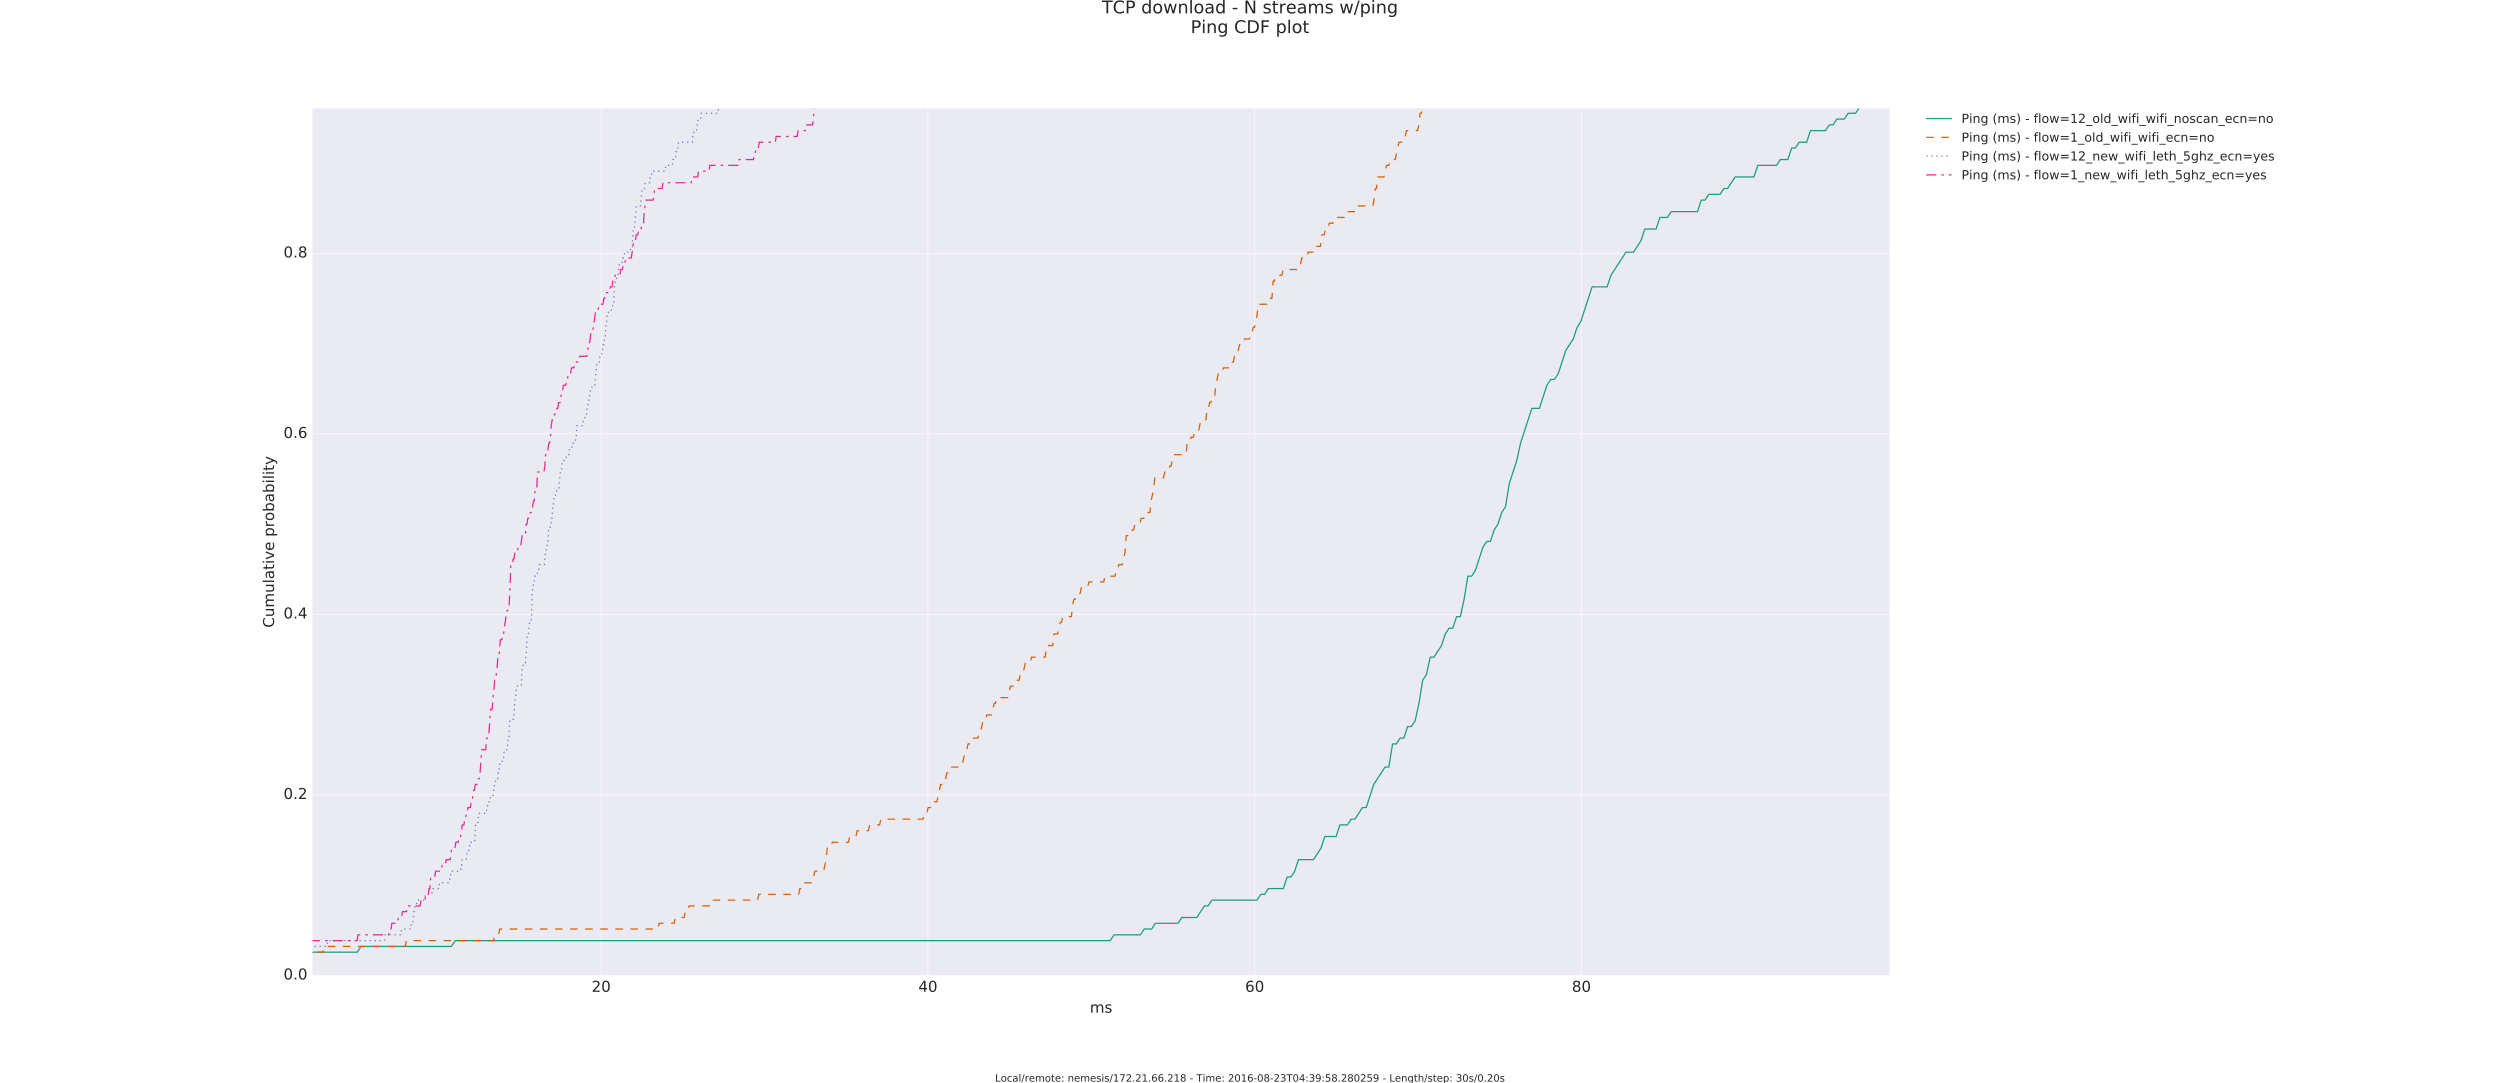 <?xml version="1.0" encoding="utf-8" standalone="no"?>
<!DOCTYPE svg PUBLIC "-//W3C//DTD SVG 1.1//EN"
  "http://www.w3.org/Graphics/SVG/1.1/DTD/svg11.dtd">
<!-- Created with matplotlib (http://matplotlib.org/) -->
<svg height="862pt" version="1.1" viewBox="0 0 1989 862" width="1989pt" xmlns="http://www.w3.org/2000/svg" xmlns:xlink="http://www.w3.org/1999/xlink">
 <defs>
  <style type="text/css">
*{stroke-linecap:butt;stroke-linejoin:round;stroke-miterlimit:100000;}
  </style>
 </defs>
 <g id="figure_1">
  <g id="patch_1">
   <path d="M 0 862.2 
L 1989 862.2 
L 1989 0 
L 0 0 
z
" style="fill:#ffffff;"/>
  </g>
  <g id="axes_1">
   <g id="patch_2">
    <path d="M 248.625 775.98 
L 1503.464 775.98 
L 1503.464 86.22 
L 248.625 86.22 
z
" style="fill:#eaeaf2;"/>
   </g>
   <g id="matplotlib.axis_1">
    <g id="xtick_1">
     <g id="line2d_1">
      <path clip-path="url(#p14f8dba177)" d="M 478.302 775.98 
L 478.302 86.22 
" style="fill:none;stroke:#ffffff;stroke-linecap:round;stroke-width:0.5;"/>
     </g>
     <g id="line2d_2">
      <defs>
       <path d="M 0 0 
L 0 0 
" id="m175815f9da" style="stroke:#262626;stroke-width:0.5;"/>
      </defs>
      <g>
       <use style="fill:#262626;stroke:#262626;stroke-width:0.5;" x="478.302" xlink:href="#m175815f9da" y="775.98"/>
      </g>
     </g>
     <g id="line2d_3">
      <g>
       <use style="fill:#262626;stroke:#262626;stroke-width:0.5;" x="478.302" xlink:href="#m175815f9da" y="86.22"/>
      </g>
     </g>
     <g id="text_1">
      <!-- 20 -->
      <defs>
       <path d="M 19.188 8.297 
L 53.609 8.297 
L 53.609 0 
L 7.328 0 
L 7.328 8.297 
Q 12.938 14.109 22.625 23.891 
Q 32.328 33.688 34.812 36.531 
Q 39.547 41.844 41.422 45.531 
Q 43.312 49.219 43.312 52.781 
Q 43.312 58.594 39.234 62.25 
Q 35.156 65.922 28.609 65.922 
Q 23.969 65.922 18.812 64.312 
Q 13.672 62.703 7.812 59.422 
L 7.812 69.391 
Q 13.766 71.781 18.938 73 
Q 24.125 74.219 28.422 74.219 
Q 39.75 74.219 46.484 68.547 
Q 53.219 62.891 53.219 53.422 
Q 53.219 48.922 51.531 44.891 
Q 49.859 40.875 45.406 35.406 
Q 44.188 33.984 37.641 27.219 
Q 31.109 20.453 19.188 8.297 
" id="BitstreamVeraSans-Roman-32"/>
       <path d="M 31.781 66.406 
Q 24.172 66.406 20.328 58.906 
Q 16.5 51.422 16.5 36.375 
Q 16.5 21.391 20.328 13.891 
Q 24.172 6.391 31.781 6.391 
Q 39.453 6.391 43.281 13.891 
Q 47.125 21.391 47.125 36.375 
Q 47.125 51.422 43.281 58.906 
Q 39.453 66.406 31.781 66.406 
M 31.781 74.219 
Q 44.047 74.219 50.516 64.516 
Q 56.984 54.828 56.984 36.375 
Q 56.984 17.969 50.516 8.266 
Q 44.047 -1.422 31.781 -1.422 
Q 19.531 -1.422 13.062 8.266 
Q 6.594 17.969 6.594 36.375 
Q 6.594 54.828 13.062 64.516 
Q 19.531 74.219 31.781 74.219 
" id="BitstreamVeraSans-Roman-30"/>
      </defs>
      <g style="fill:#262626;" transform="translate(470.667 789.098)scale(0.12 -0.12)">
       <use xlink:href="#BitstreamVeraSans-Roman-32"/>
       <use x="63.623" xlink:href="#BitstreamVeraSans-Roman-30"/>
      </g>
     </g>
    </g>
    <g id="xtick_2">
     <g id="line2d_4">
      <path clip-path="url(#p14f8dba177)" d="M 738.268 775.98 
L 738.268 86.22 
" style="fill:none;stroke:#ffffff;stroke-linecap:round;stroke-width:0.5;"/>
     </g>
     <g id="line2d_5">
      <g>
       <use style="fill:#262626;stroke:#262626;stroke-width:0.5;" x="738.268" xlink:href="#m175815f9da" y="775.98"/>
      </g>
     </g>
     <g id="line2d_6">
      <g>
       <use style="fill:#262626;stroke:#262626;stroke-width:0.5;" x="738.268" xlink:href="#m175815f9da" y="86.22"/>
      </g>
     </g>
     <g id="text_2">
      <!-- 40 -->
      <defs>
       <path d="M 37.797 64.312 
L 12.891 25.391 
L 37.797 25.391 
z
M 35.203 72.906 
L 47.609 72.906 
L 47.609 25.391 
L 58.016 25.391 
L 58.016 17.188 
L 47.609 17.188 
L 47.609 0 
L 37.797 0 
L 37.797 17.188 
L 4.891 17.188 
L 4.891 26.703 
z
" id="BitstreamVeraSans-Roman-34"/>
      </defs>
      <g style="fill:#262626;" transform="translate(730.633 789.098)scale(0.12 -0.12)">
       <use xlink:href="#BitstreamVeraSans-Roman-34"/>
       <use x="63.623" xlink:href="#BitstreamVeraSans-Roman-30"/>
      </g>
     </g>
    </g>
    <g id="xtick_3">
     <g id="line2d_7">
      <path clip-path="url(#p14f8dba177)" d="M 998.234 775.98 
L 998.234 86.22 
" style="fill:none;stroke:#ffffff;stroke-linecap:round;stroke-width:0.5;"/>
     </g>
     <g id="line2d_8">
      <g>
       <use style="fill:#262626;stroke:#262626;stroke-width:0.5;" x="998.234" xlink:href="#m175815f9da" y="775.98"/>
      </g>
     </g>
     <g id="line2d_9">
      <g>
       <use style="fill:#262626;stroke:#262626;stroke-width:0.5;" x="998.234" xlink:href="#m175815f9da" y="86.22"/>
      </g>
     </g>
     <g id="text_3">
      <!-- 60 -->
      <defs>
       <path d="M 33.016 40.375 
Q 26.375 40.375 22.484 35.828 
Q 18.609 31.297 18.609 23.391 
Q 18.609 15.531 22.484 10.953 
Q 26.375 6.391 33.016 6.391 
Q 39.656 6.391 43.531 10.953 
Q 47.406 15.531 47.406 23.391 
Q 47.406 31.297 43.531 35.828 
Q 39.656 40.375 33.016 40.375 
M 52.594 71.297 
L 52.594 62.312 
Q 48.875 64.062 45.094 64.984 
Q 41.312 65.922 37.594 65.922 
Q 27.828 65.922 22.672 59.328 
Q 17.531 52.734 16.797 39.406 
Q 19.672 43.656 24.016 45.922 
Q 28.375 48.188 33.594 48.188 
Q 44.578 48.188 50.953 41.516 
Q 57.328 34.859 57.328 23.391 
Q 57.328 12.156 50.688 5.359 
Q 44.047 -1.422 33.016 -1.422 
Q 20.359 -1.422 13.672 8.266 
Q 6.984 17.969 6.984 36.375 
Q 6.984 53.656 15.188 63.938 
Q 23.391 74.219 37.203 74.219 
Q 40.922 74.219 44.703 73.484 
Q 48.484 72.75 52.594 71.297 
" id="BitstreamVeraSans-Roman-36"/>
      </defs>
      <g style="fill:#262626;" transform="translate(990.599 789.098)scale(0.12 -0.12)">
       <use xlink:href="#BitstreamVeraSans-Roman-36"/>
       <use x="63.623" xlink:href="#BitstreamVeraSans-Roman-30"/>
      </g>
     </g>
    </g>
    <g id="xtick_4">
     <g id="line2d_10">
      <path clip-path="url(#p14f8dba177)" d="M 1258.199 775.98 
L 1258.199 86.22 
" style="fill:none;stroke:#ffffff;stroke-linecap:round;stroke-width:0.5;"/>
     </g>
     <g id="line2d_11">
      <g>
       <use style="fill:#262626;stroke:#262626;stroke-width:0.5;" x="1258.199" xlink:href="#m175815f9da" y="775.98"/>
      </g>
     </g>
     <g id="line2d_12">
      <g>
       <use style="fill:#262626;stroke:#262626;stroke-width:0.5;" x="1258.199" xlink:href="#m175815f9da" y="86.22"/>
      </g>
     </g>
     <g id="text_4">
      <!-- 80 -->
      <defs>
       <path d="M 31.781 34.625 
Q 24.75 34.625 20.719 30.859 
Q 16.703 27.094 16.703 20.516 
Q 16.703 13.922 20.719 10.156 
Q 24.75 6.391 31.781 6.391 
Q 38.812 6.391 42.859 10.172 
Q 46.922 13.969 46.922 20.516 
Q 46.922 27.094 42.891 30.859 
Q 38.875 34.625 31.781 34.625 
M 21.922 38.812 
Q 15.578 40.375 12.031 44.719 
Q 8.5 49.078 8.5 55.328 
Q 8.5 64.062 14.719 69.141 
Q 20.953 74.219 31.781 74.219 
Q 42.672 74.219 48.875 69.141 
Q 55.078 64.062 55.078 55.328 
Q 55.078 49.078 51.531 44.719 
Q 48 40.375 41.703 38.812 
Q 48.828 37.156 52.797 32.312 
Q 56.781 27.484 56.781 20.516 
Q 56.781 9.906 50.312 4.234 
Q 43.844 -1.422 31.781 -1.422 
Q 19.734 -1.422 13.25 4.234 
Q 6.781 9.906 6.781 20.516 
Q 6.781 27.484 10.781 32.312 
Q 14.797 37.156 21.922 38.812 
M 18.312 54.391 
Q 18.312 48.734 21.844 45.562 
Q 25.391 42.391 31.781 42.391 
Q 38.141 42.391 41.719 45.562 
Q 45.312 48.734 45.312 54.391 
Q 45.312 60.062 41.719 63.234 
Q 38.141 66.406 31.781 66.406 
Q 25.391 66.406 21.844 63.234 
Q 18.312 60.062 18.312 54.391 
" id="BitstreamVeraSans-Roman-38"/>
      </defs>
      <g style="fill:#262626;" transform="translate(1250.564 789.098)scale(0.12 -0.12)">
       <use xlink:href="#BitstreamVeraSans-Roman-38"/>
       <use x="63.623" xlink:href="#BitstreamVeraSans-Roman-30"/>
      </g>
     </g>
    </g>
    <g id="xtick_5">
     <g id="line2d_13">
      <g>
       <use style="fill:#262626;stroke:#262626;stroke-width:0.5;" x="283.328" xlink:href="#m175815f9da" y="775.98"/>
      </g>
     </g>
     <g id="line2d_14">
      <g>
       <use style="fill:#262626;stroke:#262626;stroke-width:0.5;" x="283.328" xlink:href="#m175815f9da" y="86.22"/>
      </g>
     </g>
    </g>
    <g id="xtick_6">
     <g id="line2d_15">
      <g>
       <use style="fill:#262626;stroke:#262626;stroke-width:0.5;" x="348.32" xlink:href="#m175815f9da" y="775.98"/>
      </g>
     </g>
     <g id="line2d_16">
      <g>
       <use style="fill:#262626;stroke:#262626;stroke-width:0.5;" x="348.32" xlink:href="#m175815f9da" y="86.22"/>
      </g>
     </g>
    </g>
    <g id="xtick_7">
     <g id="line2d_17">
      <g>
       <use style="fill:#262626;stroke:#262626;stroke-width:0.5;" x="413.311" xlink:href="#m175815f9da" y="775.98"/>
      </g>
     </g>
     <g id="line2d_18">
      <g>
       <use style="fill:#262626;stroke:#262626;stroke-width:0.5;" x="413.311" xlink:href="#m175815f9da" y="86.22"/>
      </g>
     </g>
    </g>
    <g id="xtick_8">
     <g id="line2d_19">
      <g>
       <use style="fill:#262626;stroke:#262626;stroke-width:0.5;" x="543.294" xlink:href="#m175815f9da" y="775.98"/>
      </g>
     </g>
     <g id="line2d_20">
      <g>
       <use style="fill:#262626;stroke:#262626;stroke-width:0.5;" x="543.294" xlink:href="#m175815f9da" y="86.22"/>
      </g>
     </g>
    </g>
    <g id="xtick_9">
     <g id="line2d_21">
      <g>
       <use style="fill:#262626;stroke:#262626;stroke-width:0.5;" x="608.285" xlink:href="#m175815f9da" y="775.98"/>
      </g>
     </g>
     <g id="line2d_22">
      <g>
       <use style="fill:#262626;stroke:#262626;stroke-width:0.5;" x="608.285" xlink:href="#m175815f9da" y="86.22"/>
      </g>
     </g>
    </g>
    <g id="xtick_10">
     <g id="line2d_23">
      <g>
       <use style="fill:#262626;stroke:#262626;stroke-width:0.5;" x="673.277" xlink:href="#m175815f9da" y="775.98"/>
      </g>
     </g>
     <g id="line2d_24">
      <g>
       <use style="fill:#262626;stroke:#262626;stroke-width:0.5;" x="673.277" xlink:href="#m175815f9da" y="86.22"/>
      </g>
     </g>
    </g>
    <g id="xtick_11">
     <g id="line2d_25">
      <g>
       <use style="fill:#262626;stroke:#262626;stroke-width:0.5;" x="803.259" xlink:href="#m175815f9da" y="775.98"/>
      </g>
     </g>
     <g id="line2d_26">
      <g>
       <use style="fill:#262626;stroke:#262626;stroke-width:0.5;" x="803.259" xlink:href="#m175815f9da" y="86.22"/>
      </g>
     </g>
    </g>
    <g id="xtick_12">
     <g id="line2d_27">
      <g>
       <use style="fill:#262626;stroke:#262626;stroke-width:0.5;" x="868.251" xlink:href="#m175815f9da" y="775.98"/>
      </g>
     </g>
     <g id="line2d_28">
      <g>
       <use style="fill:#262626;stroke:#262626;stroke-width:0.5;" x="868.251" xlink:href="#m175815f9da" y="86.22"/>
      </g>
     </g>
    </g>
    <g id="xtick_13">
     <g id="line2d_29">
      <g>
       <use style="fill:#262626;stroke:#262626;stroke-width:0.5;" x="933.242" xlink:href="#m175815f9da" y="775.98"/>
      </g>
     </g>
     <g id="line2d_30">
      <g>
       <use style="fill:#262626;stroke:#262626;stroke-width:0.5;" x="933.242" xlink:href="#m175815f9da" y="86.22"/>
      </g>
     </g>
    </g>
    <g id="xtick_14">
     <g id="line2d_31">
      <g>
       <use style="fill:#262626;stroke:#262626;stroke-width:0.5;" x="1063.225" xlink:href="#m175815f9da" y="775.98"/>
      </g>
     </g>
     <g id="line2d_32">
      <g>
       <use style="fill:#262626;stroke:#262626;stroke-width:0.5;" x="1063.225" xlink:href="#m175815f9da" y="86.22"/>
      </g>
     </g>
    </g>
    <g id="xtick_15">
     <g id="line2d_33">
      <g>
       <use style="fill:#262626;stroke:#262626;stroke-width:0.5;" x="1128.216" xlink:href="#m175815f9da" y="775.98"/>
      </g>
     </g>
     <g id="line2d_34">
      <g>
       <use style="fill:#262626;stroke:#262626;stroke-width:0.5;" x="1128.216" xlink:href="#m175815f9da" y="86.22"/>
      </g>
     </g>
    </g>
    <g id="xtick_16">
     <g id="line2d_35">
      <g>
       <use style="fill:#262626;stroke:#262626;stroke-width:0.5;" x="1193.208" xlink:href="#m175815f9da" y="775.98"/>
      </g>
     </g>
     <g id="line2d_36">
      <g>
       <use style="fill:#262626;stroke:#262626;stroke-width:0.5;" x="1193.208" xlink:href="#m175815f9da" y="86.22"/>
      </g>
     </g>
    </g>
    <g id="xtick_17">
     <g id="line2d_37">
      <g>
       <use style="fill:#262626;stroke:#262626;stroke-width:0.5;" x="1323.191" xlink:href="#m175815f9da" y="775.98"/>
      </g>
     </g>
     <g id="line2d_38">
      <g>
       <use style="fill:#262626;stroke:#262626;stroke-width:0.5;" x="1323.191" xlink:href="#m175815f9da" y="86.22"/>
      </g>
     </g>
    </g>
    <g id="xtick_18">
     <g id="line2d_39">
      <g>
       <use style="fill:#262626;stroke:#262626;stroke-width:0.5;" x="1388.182" xlink:href="#m175815f9da" y="775.98"/>
      </g>
     </g>
     <g id="line2d_40">
      <g>
       <use style="fill:#262626;stroke:#262626;stroke-width:0.5;" x="1388.182" xlink:href="#m175815f9da" y="86.22"/>
      </g>
     </g>
    </g>
    <g id="xtick_19">
     <g id="line2d_41">
      <g>
       <use style="fill:#262626;stroke:#262626;stroke-width:0.5;" x="1453.173" xlink:href="#m175815f9da" y="775.98"/>
      </g>
     </g>
     <g id="line2d_42">
      <g>
       <use style="fill:#262626;stroke:#262626;stroke-width:0.5;" x="1453.173" xlink:href="#m175815f9da" y="86.22"/>
      </g>
     </g>
    </g>
    <g id="text_5">
     <!-- ms -->
     <defs>
      <path d="M 52 44.188 
Q 55.375 50.25 60.062 53.125 
Q 64.75 56 71.094 56 
Q 79.641 56 84.281 50.016 
Q 88.922 44.047 88.922 33.016 
L 88.922 0 
L 79.891 0 
L 79.891 32.719 
Q 79.891 40.578 77.094 44.375 
Q 74.312 48.188 68.609 48.188 
Q 61.625 48.188 57.562 43.547 
Q 53.516 38.922 53.516 30.906 
L 53.516 0 
L 44.484 0 
L 44.484 32.719 
Q 44.484 40.625 41.703 44.406 
Q 38.922 48.188 33.109 48.188 
Q 26.219 48.188 22.156 43.531 
Q 18.109 38.875 18.109 30.906 
L 18.109 0 
L 9.078 0 
L 9.078 54.688 
L 18.109 54.688 
L 18.109 46.188 
Q 21.188 51.219 25.484 53.609 
Q 29.781 56 35.688 56 
Q 41.656 56 45.828 52.969 
Q 50 49.953 52 44.188 
" id="BitstreamVeraSans-Roman-6d"/>
      <path d="M 44.281 53.078 
L 44.281 44.578 
Q 40.484 46.531 36.375 47.5 
Q 32.281 48.484 27.875 48.484 
Q 21.188 48.484 17.844 46.438 
Q 14.5 44.391 14.5 40.281 
Q 14.5 37.156 16.891 35.375 
Q 19.281 33.594 26.516 31.984 
L 29.594 31.297 
Q 39.156 29.25 43.188 25.516 
Q 47.219 21.781 47.219 15.094 
Q 47.219 7.469 41.188 3.016 
Q 35.156 -1.422 24.609 -1.422 
Q 20.219 -1.422 15.453 -0.562 
Q 10.688 0.297 5.422 2 
L 5.422 11.281 
Q 10.406 8.688 15.234 7.391 
Q 20.062 6.109 24.812 6.109 
Q 31.156 6.109 34.562 8.281 
Q 37.984 10.453 37.984 14.406 
Q 37.984 18.062 35.516 20.016 
Q 33.062 21.969 24.703 23.781 
L 21.578 24.516 
Q 13.234 26.266 9.516 29.906 
Q 5.812 33.547 5.812 39.891 
Q 5.812 47.609 11.281 51.797 
Q 16.75 56 26.812 56 
Q 31.781 56 36.172 55.266 
Q 40.578 54.547 44.281 53.078 
" id="BitstreamVeraSans-Roman-73"/>
     </defs>
     <g style="fill:#262626;" transform="translate(867.075 805.712)scale(0.12 -0.12)">
      <use xlink:href="#BitstreamVeraSans-Roman-6d"/>
      <use x="97.412" xlink:href="#BitstreamVeraSans-Roman-73"/>
     </g>
    </g>
   </g>
   <g id="matplotlib.axis_2">
    <g id="ytick_1">
     <g id="line2d_43">
      <path clip-path="url(#p14f8dba177)" d="M 248.625 775.98 
L 1503.464 775.98 
" style="fill:none;stroke:#ffffff;stroke-linecap:round;stroke-width:0.5;"/>
     </g>
     <g id="line2d_44">
      <g>
       <use style="fill:#262626;stroke:#262626;stroke-width:0.5;" x="248.625" xlink:href="#m175815f9da" y="775.98"/>
      </g>
     </g>
     <g id="line2d_45">
      <g>
       <use style="fill:#262626;stroke:#262626;stroke-width:0.5;" x="1503.464" xlink:href="#m175815f9da" y="775.98"/>
      </g>
     </g>
     <g id="text_6">
      <!-- 0.0 -->
      <defs>
       <path d="M 10.688 12.406 
L 21 12.406 
L 21 0 
L 10.688 0 
z
" id="BitstreamVeraSans-Roman-2e"/>
      </defs>
      <g style="fill:#262626;" transform="translate(225.541 779.291)scale(0.12 -0.12)">
       <use xlink:href="#BitstreamVeraSans-Roman-30"/>
       <use x="63.623" xlink:href="#BitstreamVeraSans-Roman-2e"/>
       <use x="95.41" xlink:href="#BitstreamVeraSans-Roman-30"/>
      </g>
     </g>
    </g>
    <g id="ytick_2">
     <g id="line2d_46">
      <path clip-path="url(#p14f8dba177)" d="M 248.625 632.369 
L 1503.464 632.369 
" style="fill:none;stroke:#ffffff;stroke-linecap:round;stroke-width:0.5;"/>
     </g>
     <g id="line2d_47">
      <g>
       <use style="fill:#262626;stroke:#262626;stroke-width:0.5;" x="248.625" xlink:href="#m175815f9da" y="632.369"/>
      </g>
     </g>
     <g id="line2d_48">
      <g>
       <use style="fill:#262626;stroke:#262626;stroke-width:0.5;" x="1503.464" xlink:href="#m175815f9da" y="632.369"/>
      </g>
     </g>
     <g id="text_7">
      <!-- 0.2 -->
      <g style="fill:#262626;" transform="translate(225.541 635.68)scale(0.12 -0.12)">
       <use xlink:href="#BitstreamVeraSans-Roman-30"/>
       <use x="63.623" xlink:href="#BitstreamVeraSans-Roman-2e"/>
       <use x="95.41" xlink:href="#BitstreamVeraSans-Roman-32"/>
      </g>
     </g>
    </g>
    <g id="ytick_3">
     <g id="line2d_49">
      <path clip-path="url(#p14f8dba177)" d="M 248.625 488.758 
L 1503.464 488.758 
" style="fill:none;stroke:#ffffff;stroke-linecap:round;stroke-width:0.5;"/>
     </g>
     <g id="line2d_50">
      <g>
       <use style="fill:#262626;stroke:#262626;stroke-width:0.5;" x="248.625" xlink:href="#m175815f9da" y="488.758"/>
      </g>
     </g>
     <g id="line2d_51">
      <g>
       <use style="fill:#262626;stroke:#262626;stroke-width:0.5;" x="1503.464" xlink:href="#m175815f9da" y="488.758"/>
      </g>
     </g>
     <g id="text_8">
      <!-- 0.4 -->
      <g style="fill:#262626;" transform="translate(225.541 492.069)scale(0.12 -0.12)">
       <use xlink:href="#BitstreamVeraSans-Roman-30"/>
       <use x="63.623" xlink:href="#BitstreamVeraSans-Roman-2e"/>
       <use x="95.41" xlink:href="#BitstreamVeraSans-Roman-34"/>
      </g>
     </g>
    </g>
    <g id="ytick_4">
     <g id="line2d_52">
      <path clip-path="url(#p14f8dba177)" d="M 248.625 345.147 
L 1503.464 345.147 
" style="fill:none;stroke:#ffffff;stroke-linecap:round;stroke-width:0.5;"/>
     </g>
     <g id="line2d_53">
      <g>
       <use style="fill:#262626;stroke:#262626;stroke-width:0.5;" x="248.625" xlink:href="#m175815f9da" y="345.147"/>
      </g>
     </g>
     <g id="line2d_54">
      <g>
       <use style="fill:#262626;stroke:#262626;stroke-width:0.5;" x="1503.464" xlink:href="#m175815f9da" y="345.147"/>
      </g>
     </g>
     <g id="text_9">
      <!-- 0.6 -->
      <g style="fill:#262626;" transform="translate(225.541 348.458)scale(0.12 -0.12)">
       <use xlink:href="#BitstreamVeraSans-Roman-30"/>
       <use x="63.623" xlink:href="#BitstreamVeraSans-Roman-2e"/>
       <use x="95.41" xlink:href="#BitstreamVeraSans-Roman-36"/>
      </g>
     </g>
    </g>
    <g id="ytick_5">
     <g id="line2d_55">
      <path clip-path="url(#p14f8dba177)" d="M 248.625 201.536 
L 1503.464 201.536 
" style="fill:none;stroke:#ffffff;stroke-linecap:round;stroke-width:0.5;"/>
     </g>
     <g id="line2d_56">
      <g>
       <use style="fill:#262626;stroke:#262626;stroke-width:0.5;" x="248.625" xlink:href="#m175815f9da" y="201.536"/>
      </g>
     </g>
     <g id="line2d_57">
      <g>
       <use style="fill:#262626;stroke:#262626;stroke-width:0.5;" x="1503.464" xlink:href="#m175815f9da" y="201.536"/>
      </g>
     </g>
     <g id="text_10">
      <!-- 0.8 -->
      <g style="fill:#262626;" transform="translate(225.541 204.847)scale(0.12 -0.12)">
       <use xlink:href="#BitstreamVeraSans-Roman-30"/>
       <use x="63.623" xlink:href="#BitstreamVeraSans-Roman-2e"/>
       <use x="95.41" xlink:href="#BitstreamVeraSans-Roman-38"/>
      </g>
     </g>
    </g>
    <g id="ytick_6">
     <g id="line2d_58">
      <g>
       <use style="fill:#262626;stroke:#262626;stroke-width:0.5;" x="248.625" xlink:href="#m175815f9da" y="740.077"/>
      </g>
     </g>
     <g id="line2d_59">
      <g>
       <use style="fill:#262626;stroke:#262626;stroke-width:0.5;" x="1503.464" xlink:href="#m175815f9da" y="740.077"/>
      </g>
     </g>
    </g>
    <g id="ytick_7">
     <g id="line2d_60">
      <g>
       <use style="fill:#262626;stroke:#262626;stroke-width:0.5;" x="248.625" xlink:href="#m175815f9da" y="704.175"/>
      </g>
     </g>
     <g id="line2d_61">
      <g>
       <use style="fill:#262626;stroke:#262626;stroke-width:0.5;" x="1503.464" xlink:href="#m175815f9da" y="704.175"/>
      </g>
     </g>
    </g>
    <g id="ytick_8">
     <g id="line2d_62">
      <g>
       <use style="fill:#262626;stroke:#262626;stroke-width:0.5;" x="248.625" xlink:href="#m175815f9da" y="668.272"/>
      </g>
     </g>
     <g id="line2d_63">
      <g>
       <use style="fill:#262626;stroke:#262626;stroke-width:0.5;" x="1503.464" xlink:href="#m175815f9da" y="668.272"/>
      </g>
     </g>
    </g>
    <g id="ytick_9">
     <g id="line2d_64">
      <g>
       <use style="fill:#262626;stroke:#262626;stroke-width:0.5;" x="248.625" xlink:href="#m175815f9da" y="596.466"/>
      </g>
     </g>
     <g id="line2d_65">
      <g>
       <use style="fill:#262626;stroke:#262626;stroke-width:0.5;" x="1503.464" xlink:href="#m175815f9da" y="596.466"/>
      </g>
     </g>
    </g>
    <g id="ytick_10">
     <g id="line2d_66">
      <g>
       <use style="fill:#262626;stroke:#262626;stroke-width:0.5;" x="248.625" xlink:href="#m175815f9da" y="560.564"/>
      </g>
     </g>
     <g id="line2d_67">
      <g>
       <use style="fill:#262626;stroke:#262626;stroke-width:0.5;" x="1503.464" xlink:href="#m175815f9da" y="560.564"/>
      </g>
     </g>
    </g>
    <g id="ytick_11">
     <g id="line2d_68">
      <g>
       <use style="fill:#262626;stroke:#262626;stroke-width:0.5;" x="248.625" xlink:href="#m175815f9da" y="524.661"/>
      </g>
     </g>
     <g id="line2d_69">
      <g>
       <use style="fill:#262626;stroke:#262626;stroke-width:0.5;" x="1503.464" xlink:href="#m175815f9da" y="524.661"/>
      </g>
     </g>
    </g>
    <g id="ytick_12">
     <g id="line2d_70">
      <g>
       <use style="fill:#262626;stroke:#262626;stroke-width:0.5;" x="248.625" xlink:href="#m175815f9da" y="452.855"/>
      </g>
     </g>
     <g id="line2d_71">
      <g>
       <use style="fill:#262626;stroke:#262626;stroke-width:0.5;" x="1503.464" xlink:href="#m175815f9da" y="452.855"/>
      </g>
     </g>
    </g>
    <g id="ytick_13">
     <g id="line2d_72">
      <g>
       <use style="fill:#262626;stroke:#262626;stroke-width:0.5;" x="248.625" xlink:href="#m175815f9da" y="416.953"/>
      </g>
     </g>
     <g id="line2d_73">
      <g>
       <use style="fill:#262626;stroke:#262626;stroke-width:0.5;" x="1503.464" xlink:href="#m175815f9da" y="416.953"/>
      </g>
     </g>
    </g>
    <g id="ytick_14">
     <g id="line2d_74">
      <g>
       <use style="fill:#262626;stroke:#262626;stroke-width:0.5;" x="248.625" xlink:href="#m175815f9da" y="381.05"/>
      </g>
     </g>
     <g id="line2d_75">
      <g>
       <use style="fill:#262626;stroke:#262626;stroke-width:0.5;" x="1503.464" xlink:href="#m175815f9da" y="381.05"/>
      </g>
     </g>
    </g>
    <g id="ytick_15">
     <g id="line2d_76">
      <g>
       <use style="fill:#262626;stroke:#262626;stroke-width:0.5;" x="248.625" xlink:href="#m175815f9da" y="309.244"/>
      </g>
     </g>
     <g id="line2d_77">
      <g>
       <use style="fill:#262626;stroke:#262626;stroke-width:0.5;" x="1503.464" xlink:href="#m175815f9da" y="309.244"/>
      </g>
     </g>
    </g>
    <g id="ytick_16">
     <g id="line2d_78">
      <g>
       <use style="fill:#262626;stroke:#262626;stroke-width:0.5;" x="248.625" xlink:href="#m175815f9da" y="273.342"/>
      </g>
     </g>
     <g id="line2d_79">
      <g>
       <use style="fill:#262626;stroke:#262626;stroke-width:0.5;" x="1503.464" xlink:href="#m175815f9da" y="273.342"/>
      </g>
     </g>
    </g>
    <g id="ytick_17">
     <g id="line2d_80">
      <g>
       <use style="fill:#262626;stroke:#262626;stroke-width:0.5;" x="248.625" xlink:href="#m175815f9da" y="237.439"/>
      </g>
     </g>
     <g id="line2d_81">
      <g>
       <use style="fill:#262626;stroke:#262626;stroke-width:0.5;" x="1503.464" xlink:href="#m175815f9da" y="237.439"/>
      </g>
     </g>
    </g>
    <g id="ytick_18">
     <g id="line2d_82">
      <g>
       <use style="fill:#262626;stroke:#262626;stroke-width:0.5;" x="248.625" xlink:href="#m175815f9da" y="165.633"/>
      </g>
     </g>
     <g id="line2d_83">
      <g>
       <use style="fill:#262626;stroke:#262626;stroke-width:0.5;" x="1503.464" xlink:href="#m175815f9da" y="165.633"/>
      </g>
     </g>
    </g>
    <g id="ytick_19">
     <g id="line2d_84">
      <g>
       <use style="fill:#262626;stroke:#262626;stroke-width:0.5;" x="248.625" xlink:href="#m175815f9da" y="129.731"/>
      </g>
     </g>
     <g id="line2d_85">
      <g>
       <use style="fill:#262626;stroke:#262626;stroke-width:0.5;" x="1503.464" xlink:href="#m175815f9da" y="129.731"/>
      </g>
     </g>
    </g>
    <g id="ytick_20">
     <g id="line2d_86">
      <g>
       <use style="fill:#262626;stroke:#262626;stroke-width:0.5;" x="248.625" xlink:href="#m175815f9da" y="93.828"/>
      </g>
     </g>
     <g id="line2d_87">
      <g>
       <use style="fill:#262626;stroke:#262626;stroke-width:0.5;" x="1503.464" xlink:href="#m175815f9da" y="93.828"/>
      </g>
     </g>
    </g>
    <g id="text_11">
     <!-- Cumulative probability -->
     <defs>
      <path id="BitstreamVeraSans-Roman-20"/>
      <path d="M 41.109 46.297 
Q 39.594 47.172 37.812 47.578 
Q 36.031 48 33.891 48 
Q 26.266 48 22.188 43.047 
Q 18.109 38.094 18.109 28.812 
L 18.109 0 
L 9.078 0 
L 9.078 54.688 
L 18.109 54.688 
L 18.109 46.188 
Q 20.953 51.172 25.484 53.578 
Q 30.031 56 36.531 56 
Q 37.453 56 38.578 55.875 
Q 39.703 55.766 41.062 55.516 
z
" id="BitstreamVeraSans-Roman-72"/>
      <path d="M 30.609 48.391 
Q 23.391 48.391 19.188 42.75 
Q 14.984 37.109 14.984 27.297 
Q 14.984 17.484 19.156 11.844 
Q 23.344 6.203 30.609 6.203 
Q 37.797 6.203 41.984 11.859 
Q 46.188 17.531 46.188 27.297 
Q 46.188 37.016 41.984 42.703 
Q 37.797 48.391 30.609 48.391 
M 30.609 56 
Q 42.328 56 49.016 48.375 
Q 55.719 40.766 55.719 27.297 
Q 55.719 13.875 49.016 6.219 
Q 42.328 -1.422 30.609 -1.422 
Q 18.844 -1.422 12.172 6.219 
Q 5.516 13.875 5.516 27.297 
Q 5.516 40.766 12.172 48.375 
Q 18.844 56 30.609 56 
" id="BitstreamVeraSans-Roman-6f"/>
      <path d="M 9.422 75.984 
L 18.406 75.984 
L 18.406 0 
L 9.422 0 
z
" id="BitstreamVeraSans-Roman-6c"/>
      <path d="M 56.203 29.594 
L 56.203 25.203 
L 14.891 25.203 
Q 15.484 15.922 20.484 11.062 
Q 25.484 6.203 34.422 6.203 
Q 39.594 6.203 44.453 7.469 
Q 49.312 8.734 54.109 11.281 
L 54.109 2.781 
Q 49.266 0.734 44.188 -0.344 
Q 39.109 -1.422 33.891 -1.422 
Q 20.797 -1.422 13.156 6.188 
Q 5.516 13.812 5.516 26.812 
Q 5.516 40.234 12.766 48.109 
Q 20.016 56 32.328 56 
Q 43.359 56 49.781 48.891 
Q 56.203 41.797 56.203 29.594 
M 47.219 32.234 
Q 47.125 39.594 43.094 43.984 
Q 39.062 48.391 32.422 48.391 
Q 24.906 48.391 20.391 44.141 
Q 15.875 39.891 15.188 32.172 
z
" id="BitstreamVeraSans-Roman-65"/>
      <path d="M 64.406 67.281 
L 64.406 56.891 
Q 59.422 61.531 53.781 63.812 
Q 48.141 66.109 41.797 66.109 
Q 29.297 66.109 22.656 58.469 
Q 16.016 50.828 16.016 36.375 
Q 16.016 21.969 22.656 14.328 
Q 29.297 6.688 41.797 6.688 
Q 48.141 6.688 53.781 8.984 
Q 59.422 11.281 64.406 15.922 
L 64.406 5.609 
Q 59.234 2.094 53.438 0.328 
Q 47.656 -1.422 41.219 -1.422 
Q 24.656 -1.422 15.125 8.703 
Q 5.609 18.844 5.609 36.375 
Q 5.609 53.953 15.125 64.078 
Q 24.656 74.219 41.219 74.219 
Q 47.75 74.219 53.531 72.484 
Q 59.328 70.75 64.406 67.281 
" id="BitstreamVeraSans-Roman-43"/>
      <path d="M 32.172 -5.078 
Q 28.375 -14.844 24.75 -17.812 
Q 21.141 -20.797 15.094 -20.797 
L 7.906 -20.797 
L 7.906 -13.281 
L 13.188 -13.281 
Q 16.891 -13.281 18.938 -11.516 
Q 21 -9.766 23.484 -3.219 
L 25.094 0.875 
L 2.984 54.688 
L 12.5 54.688 
L 29.594 11.922 
L 46.688 54.688 
L 56.203 54.688 
z
" id="BitstreamVeraSans-Roman-79"/>
      <path d="M 2.984 54.688 
L 12.5 54.688 
L 29.594 8.797 
L 46.688 54.688 
L 56.203 54.688 
L 35.688 0 
L 23.484 0 
z
" id="BitstreamVeraSans-Roman-76"/>
      <path d="M 9.422 54.688 
L 18.406 54.688 
L 18.406 0 
L 9.422 0 
z
M 9.422 75.984 
L 18.406 75.984 
L 18.406 64.594 
L 9.422 64.594 
z
" id="BitstreamVeraSans-Roman-69"/>
      <path d="M 18.312 70.219 
L 18.312 54.688 
L 36.812 54.688 
L 36.812 47.703 
L 18.312 47.703 
L 18.312 18.016 
Q 18.312 11.328 20.141 9.422 
Q 21.969 7.516 27.594 7.516 
L 36.812 7.516 
L 36.812 0 
L 27.594 0 
Q 17.188 0 13.234 3.875 
Q 9.281 7.766 9.281 18.016 
L 9.281 47.703 
L 2.688 47.703 
L 2.688 54.688 
L 9.281 54.688 
L 9.281 70.219 
z
" id="BitstreamVeraSans-Roman-74"/>
      <path d="M 8.5 21.578 
L 8.5 54.688 
L 17.484 54.688 
L 17.484 21.922 
Q 17.484 14.156 20.5 10.266 
Q 23.531 6.391 29.594 6.391 
Q 36.859 6.391 41.078 11.031 
Q 45.312 15.672 45.312 23.688 
L 45.312 54.688 
L 54.297 54.688 
L 54.297 0 
L 45.312 0 
L 45.312 8.406 
Q 42.047 3.422 37.719 1 
Q 33.406 -1.422 27.688 -1.422 
Q 18.266 -1.422 13.375 4.438 
Q 8.5 10.297 8.5 21.578 
" id="BitstreamVeraSans-Roman-75"/>
      <path d="M 34.281 27.484 
Q 23.391 27.484 19.188 25 
Q 14.984 22.516 14.984 16.5 
Q 14.984 11.719 18.141 8.906 
Q 21.297 6.109 26.703 6.109 
Q 34.188 6.109 38.703 11.406 
Q 43.219 16.703 43.219 25.484 
L 43.219 27.484 
z
M 52.203 31.203 
L 52.203 0 
L 43.219 0 
L 43.219 8.297 
Q 40.141 3.328 35.547 0.953 
Q 30.953 -1.422 24.312 -1.422 
Q 15.922 -1.422 10.953 3.297 
Q 6 8.016 6 15.922 
Q 6 25.141 12.172 29.828 
Q 18.359 34.516 30.609 34.516 
L 43.219 34.516 
L 43.219 35.406 
Q 43.219 41.609 39.141 45 
Q 35.062 48.391 27.688 48.391 
Q 23 48.391 18.547 47.266 
Q 14.109 46.141 10.016 43.891 
L 10.016 52.203 
Q 14.938 54.109 19.578 55.047 
Q 24.219 56 28.609 56 
Q 40.484 56 46.344 49.844 
Q 52.203 43.703 52.203 31.203 
" id="BitstreamVeraSans-Roman-61"/>
      <path d="M 18.109 8.203 
L 18.109 -20.797 
L 9.078 -20.797 
L 9.078 54.688 
L 18.109 54.688 
L 18.109 46.391 
Q 20.953 51.266 25.266 53.625 
Q 29.594 56 35.594 56 
Q 45.562 56 51.781 48.094 
Q 58.016 40.188 58.016 27.297 
Q 58.016 14.406 51.781 6.484 
Q 45.562 -1.422 35.594 -1.422 
Q 29.594 -1.422 25.266 0.953 
Q 20.953 3.328 18.109 8.203 
M 48.688 27.297 
Q 48.688 37.203 44.609 42.844 
Q 40.531 48.484 33.406 48.484 
Q 26.266 48.484 22.188 42.844 
Q 18.109 37.203 18.109 27.297 
Q 18.109 17.391 22.188 11.75 
Q 26.266 6.109 33.406 6.109 
Q 40.531 6.109 44.609 11.75 
Q 48.688 17.391 48.688 27.297 
" id="BitstreamVeraSans-Roman-70"/>
      <path d="M 48.688 27.297 
Q 48.688 37.203 44.609 42.844 
Q 40.531 48.484 33.406 48.484 
Q 26.266 48.484 22.188 42.844 
Q 18.109 37.203 18.109 27.297 
Q 18.109 17.391 22.188 11.75 
Q 26.266 6.109 33.406 6.109 
Q 40.531 6.109 44.609 11.75 
Q 48.688 17.391 48.688 27.297 
M 18.109 46.391 
Q 20.953 51.266 25.266 53.625 
Q 29.594 56 35.594 56 
Q 45.562 56 51.781 48.094 
Q 58.016 40.188 58.016 27.297 
Q 58.016 14.406 51.781 6.484 
Q 45.562 -1.422 35.594 -1.422 
Q 29.594 -1.422 25.266 0.953 
Q 20.953 3.328 18.109 8.203 
L 18.109 0 
L 9.078 0 
L 9.078 75.984 
L 18.109 75.984 
z
" id="BitstreamVeraSans-Roman-62"/>
     </defs>
     <g style="fill:#262626;" transform="translate(218.046 499.396)rotate(-90.0)scale(0.12 -0.12)">
      <use xlink:href="#BitstreamVeraSans-Roman-43"/>
      <use x="69.824" xlink:href="#BitstreamVeraSans-Roman-75"/>
      <use x="133.203" xlink:href="#BitstreamVeraSans-Roman-6d"/>
      <use x="230.615" xlink:href="#BitstreamVeraSans-Roman-75"/>
      <use x="293.994" xlink:href="#BitstreamVeraSans-Roman-6c"/>
      <use x="321.777" xlink:href="#BitstreamVeraSans-Roman-61"/>
      <use x="383.057" xlink:href="#BitstreamVeraSans-Roman-74"/>
      <use x="422.266" xlink:href="#BitstreamVeraSans-Roman-69"/>
      <use x="450.049" xlink:href="#BitstreamVeraSans-Roman-76"/>
      <use x="509.229" xlink:href="#BitstreamVeraSans-Roman-65"/>
      <use x="570.752" xlink:href="#BitstreamVeraSans-Roman-20"/>
      <use x="602.539" xlink:href="#BitstreamVeraSans-Roman-70"/>
      <use x="666.016" xlink:href="#BitstreamVeraSans-Roman-72"/>
      <use x="707.098" xlink:href="#BitstreamVeraSans-Roman-6f"/>
      <use x="768.279" xlink:href="#BitstreamVeraSans-Roman-62"/>
      <use x="831.756" xlink:href="#BitstreamVeraSans-Roman-61"/>
      <use x="893.035" xlink:href="#BitstreamVeraSans-Roman-62"/>
      <use x="956.512" xlink:href="#BitstreamVeraSans-Roman-69"/>
      <use x="984.295" xlink:href="#BitstreamVeraSans-Roman-6c"/>
      <use x="1012.078" xlink:href="#BitstreamVeraSans-Roman-69"/>
      <use x="1039.861" xlink:href="#BitstreamVeraSans-Roman-74"/>
      <use x="1079.07" xlink:href="#BitstreamVeraSans-Roman-79"/>
     </g>
    </g>
   </g>
   <g id="line2d_88">
    <path clip-path="url(#p14f8dba177)" d="M 245.342 775.98 
L 248.337 757.568 
L 284.278 757.568 
L 287.274 752.965 
L 359.156 752.965 
L 362.151 748.363 
L 883.298 748.363 
L 886.293 743.76 
L 907.259 743.76 
L 910.254 739.157 
L 916.244 739.157 
L 919.239 734.554 
L 937.21 734.554 
L 940.205 729.951 
L 952.186 729.951 
L 958.176 720.745 
L 961.171 720.745 
L 964.166 716.142 
L 1000.107 716.142 
L 1003.102 711.539 
L 1006.097 711.539 
L 1009.092 706.936 
L 1021.073 706.936 
L 1024.068 697.73 
L 1027.063 697.73 
L 1030.058 693.128 
L 1033.053 683.922 
L 1045.034 683.922 
L 1051.024 674.716 
L 1054.019 665.51 
L 1063.004 665.51 
L 1065.999 656.304 
L 1071.989 656.304 
L 1074.985 651.701 
L 1077.98 651.701 
L 1083.97 642.495 
L 1086.965 642.495 
L 1092.955 624.084 
L 1101.94 610.275 
L 1104.936 610.275 
L 1107.931 591.863 
L 1110.926 591.863 
L 1113.921 587.26 
L 1116.916 587.26 
L 1119.911 578.055 
L 1122.906 578.055 
L 1125.901 573.452 
L 1128.896 559.643 
L 1131.891 541.231 
L 1134.887 536.628 
L 1137.882 522.82 
L 1140.877 522.82 
L 1146.867 513.614 
L 1149.862 504.408 
L 1152.857 499.805 
L 1155.852 499.805 
L 1158.847 490.599 
L 1161.842 490.599 
L 1164.838 476.79 
L 1167.833 458.379 
L 1170.828 458.379 
L 1173.823 453.776 
L 1179.813 435.364 
L 1182.808 430.761 
L 1185.803 430.761 
L 1188.798 421.555 
L 1191.793 416.953 
L 1194.789 407.747 
L 1197.784 403.144 
L 1200.779 384.732 
L 1206.769 366.32 
L 1209.764 352.512 
L 1218.749 324.894 
L 1224.74 324.894 
L 1230.73 306.483 
L 1233.725 301.88 
L 1236.72 301.88 
L 1239.715 297.277 
L 1245.705 278.865 
L 1251.695 269.659 
L 1254.691 260.453 
L 1257.686 255.85 
L 1266.671 228.233 
L 1278.651 228.233 
L 1281.646 219.027 
L 1293.627 200.615 
L 1299.617 200.615 
L 1305.607 191.41 
L 1308.602 182.204 
L 1317.588 182.204 
L 1320.583 172.998 
L 1326.573 172.998 
L 1329.568 168.395 
L 1350.534 168.395 
L 1353.529 159.189 
L 1356.524 159.189 
L 1359.519 154.586 
L 1368.504 154.586 
L 1371.499 149.983 
L 1374.494 149.983 
L 1380.485 140.778 
L 1395.46 140.778 
L 1398.455 131.572 
L 1413.431 131.572 
L 1416.426 126.969 
L 1422.416 126.969 
L 1425.411 117.763 
L 1428.406 117.763 
L 1431.401 113.16 
L 1437.392 113.16 
L 1440.387 103.954 
L 1452.367 103.954 
L 1455.362 99.351 
L 1458.357 99.351 
L 1461.352 94.748 
L 1467.343 94.748 
L 1470.338 90.145 
L 1476.328 90.145 
L 1479.323 85.543 
L 1990 85.543 
L 1990 85.543 
" style="fill:none;stroke:#1b9e77;stroke-linecap:round;"/>
   </g>
   <g id="line2d_89">
    <path clip-path="url(#p14f8dba177)" d="M 245.012 775.98 
L 246.003 762.171 
L 246.993 757.568 
L 256.902 757.568 
L 257.893 752.965 
L 322.298 752.965 
L 323.288 748.363 
L 392.647 748.363 
L 393.638 743.76 
L 396.611 743.76 
L 397.602 739.157 
L 523.439 739.157 
L 524.43 734.554 
L 536.32 734.554 
L 537.311 729.951 
L 544.247 729.951 
L 545.237 725.348 
L 547.219 725.348 
L 548.21 720.745 
L 564.064 720.745 
L 565.054 716.142 
L 602.706 716.142 
L 603.697 711.539 
L 635.404 711.539 
L 636.395 706.936 
L 639.368 706.936 
L 640.359 702.333 
L 646.304 702.333 
L 648.285 693.128 
L 655.221 693.128 
L 657.203 683.922 
L 658.194 674.716 
L 661.166 674.716 
L 662.157 670.113 
L 675.038 670.113 
L 676.029 665.51 
L 680.983 665.51 
L 681.974 660.907 
L 690.892 660.907 
L 691.882 656.304 
L 699.809 656.304 
L 700.8 651.701 
L 734.489 651.701 
L 735.48 647.098 
L 737.461 647.098 
L 738.452 642.495 
L 740.434 642.495 
L 741.425 637.893 
L 745.388 637.893 
L 748.361 624.084 
L 751.333 624.084 
L 753.315 614.878 
L 754.306 614.878 
L 755.296 610.275 
L 765.205 610.275 
L 768.177 596.466 
L 769.168 596.466 
L 770.159 591.863 
L 772.141 591.863 
L 773.132 587.26 
L 778.086 587.26 
L 779.077 582.658 
L 780.068 582.658 
L 782.049 573.452 
L 784.031 573.452 
L 785.022 568.849 
L 788.985 568.849 
L 790.967 559.643 
L 791.958 559.643 
L 792.949 555.04 
L 801.866 555.04 
L 803.848 545.834 
L 807.811 545.834 
L 808.802 541.231 
L 810.784 541.231 
L 811.775 536.628 
L 813.756 536.628 
L 815.738 527.423 
L 819.701 527.423 
L 820.692 522.82 
L 831.591 522.82 
L 832.582 513.614 
L 837.537 513.614 
L 838.527 504.408 
L 841.5 504.408 
L 843.482 495.202 
L 844.472 495.202 
L 845.463 490.599 
L 852.399 490.599 
L 853.39 481.393 
L 854.381 476.79 
L 855.372 476.79 
L 856.363 472.188 
L 859.335 472.188 
L 860.326 467.585 
L 865.28 467.585 
L 866.271 462.982 
L 878.161 462.982 
L 879.152 458.379 
L 887.079 458.379 
L 888.07 453.776 
L 889.06 453.776 
L 890.051 449.173 
L 893.024 449.173 
L 895.006 439.967 
L 895.996 426.158 
L 899.96 426.158 
L 900.951 421.555 
L 901.941 421.555 
L 902.932 416.953 
L 906.896 416.953 
L 907.887 412.35 
L 910.859 412.35 
L 911.85 407.747 
L 914.822 407.747 
L 915.813 398.541 
L 917.795 389.335 
L 918.786 380.129 
L 925.722 380.129 
L 926.713 375.526 
L 929.685 375.526 
L 930.676 370.923 
L 931.667 370.923 
L 933.648 361.718 
L 943.557 361.718 
L 944.548 352.512 
L 946.529 352.512 
L 947.52 347.909 
L 949.502 347.909 
L 950.493 343.306 
L 953.465 343.306 
L 955.447 334.1 
L 959.41 334.1 
L 960.401 324.894 
L 961.392 324.894 
L 962.383 320.291 
L 963.374 320.291 
L 964.365 315.688 
L 966.346 315.688 
L 967.337 306.483 
L 969.319 297.277 
L 972.291 297.277 
L 973.282 292.674 
L 977.246 292.674 
L 978.236 288.071 
L 981.209 288.071 
L 982.2 283.468 
L 983.191 283.468 
L 984.182 278.865 
L 985.172 278.865 
L 986.163 274.262 
L 989.136 274.262 
L 990.127 269.659 
L 994.09 269.659 
L 995.081 265.056 
L 996.072 265.056 
L 997.062 260.453 
L 998.053 260.453 
L 1000.035 251.248 
L 1001.026 242.042 
L 1007.962 242.042 
L 1008.953 237.439 
L 1011.925 237.439 
L 1012.916 223.63 
L 1013.907 223.63 
L 1014.898 219.027 
L 1019.852 219.027 
L 1020.843 214.424 
L 1031.742 214.424 
L 1032.733 209.821 
L 1034.715 209.821 
L 1035.705 205.218 
L 1039.669 205.218 
L 1040.66 200.615 
L 1044.623 200.615 
L 1045.614 196.013 
L 1050.568 196.013 
L 1051.559 186.807 
L 1053.541 186.807 
L 1054.531 182.204 
L 1056.513 182.204 
L 1057.504 177.601 
L 1060.477 177.601 
L 1061.467 172.998 
L 1069.394 172.998 
L 1070.385 168.395 
L 1078.312 168.395 
L 1079.303 163.792 
L 1092.184 163.792 
L 1093.174 159.189 
L 1094.165 149.983 
L 1095.156 149.983 
L 1096.147 140.778 
L 1101.101 140.778 
L 1103.083 131.572 
L 1105.065 131.572 
L 1106.055 126.969 
L 1110.019 126.969 
L 1112.991 113.16 
L 1116.955 113.16 
L 1118.936 103.954 
L 1127.854 103.954 
L 1128.845 99.351 
L 1129.836 90.145 
L 1130.826 90.145 
L 1131.817 85.543 
L 1132.808 85.543 
L 1133.799 80.94 
L 1135.781 80.94 
L 1136.772 76.337 
L 1162.533 76.337 
L 1163.524 71.734 
L 1164.515 71.734 
L 1165.506 67.131 
L 1184.332 67.131 
L 1185.323 62.528 
L 1235.856 62.528 
L 1236.847 57.925 
L 1236.847 57.925 
" style="fill:none;stroke:#d95f02;stroke-dasharray:6,6;stroke-dashoffset:0.0;"/>
   </g>
   <g id="line2d_90">
    <path clip-path="url(#p14f8dba177)" d="M 236.063 775.98 
L 236.472 762.171 
L 236.881 762.171 
L 237.289 757.568 
L 240.56 757.568 
L 240.969 752.965 
L 260.185 752.965 
L 260.594 748.363 
L 305.976 748.363 
L 306.385 743.76 
L 319.059 743.76 
L 319.468 739.157 
L 326.827 739.157 
L 327.236 734.554 
L 328.463 734.554 
L 329.281 725.348 
L 329.689 725.348 
L 330.098 720.745 
L 331.325 720.745 
L 331.734 716.142 
L 337.866 716.142 
L 338.275 711.539 
L 343.59 711.539 
L 343.999 706.936 
L 349.314 706.936 
L 349.723 702.333 
L 357.491 702.333 
L 357.9 697.73 
L 358.309 697.73 
L 358.718 693.128 
L 366.486 693.128 
L 366.895 688.525 
L 367.304 688.525 
L 367.712 683.922 
L 370.983 683.922 
L 371.392 679.319 
L 372.619 679.319 
L 373.027 674.716 
L 373.436 674.716 
L 373.845 670.113 
L 377.525 670.113 
L 377.934 665.51 
L 378.342 656.304 
L 379.978 656.304 
L 380.796 647.098 
L 386.928 647.098 
L 387.337 642.495 
L 387.746 642.495 
L 388.155 637.893 
L 389.79 637.893 
L 390.199 633.29 
L 392.243 633.29 
L 392.652 628.687 
L 393.061 628.687 
L 393.47 624.084 
L 393.879 624.084 
L 394.288 619.481 
L 395.923 619.481 
L 396.332 614.878 
L 396.741 614.878 
L 397.15 610.275 
L 397.558 610.275 
L 397.967 605.672 
L 400.42 605.672 
L 401.238 596.466 
L 403.691 596.466 
L 404.1 587.26 
L 404.918 587.26 
L 405.327 578.055 
L 405.735 573.452 
L 408.189 573.452 
L 408.597 568.849 
L 409.006 568.849 
L 409.415 559.643 
L 409.824 555.04 
L 410.233 555.04 
L 411.05 545.834 
L 414.73 545.834 
L 415.139 536.628 
L 415.548 532.025 
L 415.957 532.025 
L 416.365 527.423 
L 418.001 527.423 
L 418.819 518.217 
L 419.227 509.011 
L 419.636 504.408 
L 420.454 504.408 
L 421.272 495.202 
L 422.498 495.202 
L 422.907 490.599 
L 423.316 472.188 
L 423.725 467.585 
L 424.134 467.585 
L 424.542 462.982 
L 424.951 462.982 
L 425.36 458.379 
L 427.404 458.379 
L 427.813 453.776 
L 428.631 453.776 
L 429.04 449.173 
L 433.128 449.173 
L 433.946 439.967 
L 434.355 439.967 
L 434.764 435.364 
L 435.173 435.364 
L 435.581 430.761 
L 435.99 430.761 
L 436.399 421.555 
L 437.626 421.555 
L 438.035 416.953 
L 438.443 416.953 
L 438.852 412.35 
L 439.261 412.35 
L 439.67 403.144 
L 440.079 403.144 
L 440.896 393.938 
L 442.532 393.938 
L 442.941 389.335 
L 444.576 389.335 
L 445.803 375.526 
L 446.62 375.526 
L 447.438 366.32 
L 450.3 366.32 
L 450.709 361.718 
L 452.753 361.718 
L 453.162 357.115 
L 454.797 357.115 
L 455.206 352.512 
L 457.659 352.512 
L 458.068 347.909 
L 458.477 347.909 
L 458.886 338.703 
L 463.792 338.703 
L 464.201 334.1 
L 465.019 334.1 
L 465.427 329.497 
L 466.654 329.497 
L 467.063 324.894 
L 467.472 324.894 
L 467.881 320.291 
L 468.289 320.291 
L 468.698 315.688 
L 469.107 315.688 
L 469.516 311.085 
L 470.742 311.085 
L 471.151 306.483 
L 473.196 306.483 
L 474.831 288.071 
L 476.875 288.071 
L 477.284 283.468 
L 478.511 283.468 
L 478.919 278.865 
L 479.328 278.865 
L 479.737 274.262 
L 480.555 274.262 
L 480.964 269.659 
L 481.373 269.659 
L 481.781 265.056 
L 482.19 255.85 
L 482.599 255.85 
L 483.008 251.248 
L 483.826 251.248 
L 484.235 246.645 
L 487.096 246.645 
L 487.505 242.042 
L 488.323 242.042 
L 488.732 228.233 
L 489.141 228.233 
L 489.55 223.63 
L 490.367 223.63 
L 490.776 219.027 
L 491.594 219.027 
L 492.003 214.424 
L 492.411 214.424 
L 492.82 209.821 
L 494.865 209.821 
L 495.273 205.218 
L 496.5 205.218 
L 496.909 200.615 
L 501.406 200.615 
L 501.815 196.013 
L 503.042 196.013 
L 503.45 186.807 
L 503.859 182.204 
L 504.677 182.204 
L 506.312 163.792 
L 509.583 163.792 
L 510.81 149.983 
L 512.854 149.983 
L 513.263 145.38 
L 516.942 145.38 
L 517.351 140.778 
L 518.169 140.778 
L 518.578 136.175 
L 529.208 136.175 
L 529.617 131.572 
L 534.932 131.572 
L 535.341 126.969 
L 537.385 126.969 
L 538.203 117.763 
L 539.429 117.763 
L 539.838 113.16 
L 550.877 113.16 
L 551.286 108.557 
L 551.695 108.557 
L 552.104 103.954 
L 554.148 103.954 
L 554.557 99.351 
L 554.965 99.351 
L 555.374 94.748 
L 557.419 94.748 
L 557.827 90.145 
L 571.319 90.145 
L 571.728 85.543 
L 613.431 85.543 
L 613.84 80.94 
L 617.928 80.94 
L 618.337 76.337 
L 623.652 76.337 
L 624.061 71.734 
L 640.824 71.734 
L 641.233 67.131 
L 641.642 67.131 
L 642.05 62.528 
L 644.912 62.528 
L 645.321 57.925 
L 645.321 57.925 
" style="fill:none;stroke:#7570b3;stroke-dasharray:1,3;stroke-dashoffset:0.0;"/>
   </g>
   <g id="line2d_91">
    <path clip-path="url(#p14f8dba177)" d="M 235.832 775.98 
L 236.476 766.774 
L 237.119 766.774 
L 237.763 762.171 
L 238.406 752.965 
L 239.694 752.965 
L 240.337 748.363 
L 284.105 748.363 
L 284.749 743.76 
L 309.207 743.76 
L 309.851 739.157 
L 311.138 739.157 
L 311.782 734.554 
L 316.287 734.554 
L 316.931 729.951 
L 319.506 729.951 
L 320.149 725.348 
L 323.367 725.348 
L 324.011 720.745 
L 334.309 720.745 
L 334.953 716.142 
L 338.171 716.142 
L 338.815 711.539 
L 340.746 711.539 
L 341.389 706.936 
L 342.033 706.936 
L 342.677 697.73 
L 345.895 697.73 
L 346.539 693.128 
L 351.044 693.128 
L 351.688 688.525 
L 354.262 688.525 
L 354.906 683.922 
L 358.124 683.922 
L 359.411 674.716 
L 361.986 674.716 
L 362.63 670.113 
L 364.561 670.113 
L 365.204 665.51 
L 366.491 665.51 
L 367.779 656.304 
L 369.066 656.304 
L 369.71 651.701 
L 370.353 651.701 
L 370.997 647.098 
L 371.641 647.098 
L 372.284 642.495 
L 374.215 642.495 
L 374.859 637.893 
L 375.502 637.893 
L 376.79 628.687 
L 377.433 628.687 
L 378.077 624.084 
L 380.008 624.084 
L 380.652 619.481 
L 381.295 619.481 
L 381.939 614.878 
L 383.226 596.466 
L 386.444 596.466 
L 387.088 587.26 
L 388.375 587.26 
L 389.019 582.658 
L 390.306 564.246 
L 391.594 564.246 
L 392.237 555.04 
L 392.881 550.437 
L 393.525 541.231 
L 394.168 541.231 
L 395.455 532.025 
L 396.099 522.82 
L 396.743 522.82 
L 397.386 518.217 
L 398.03 509.011 
L 399.317 509.011 
L 399.961 504.408 
L 400.605 504.408 
L 403.179 485.996 
L 403.823 485.996 
L 404.466 481.393 
L 405.11 481.393 
L 405.754 467.585 
L 406.397 449.173 
L 407.685 449.173 
L 408.328 444.57 
L 408.972 444.57 
L 409.616 439.967 
L 411.547 439.967 
L 412.19 435.364 
L 414.121 435.364 
L 415.408 426.158 
L 417.983 426.158 
L 418.627 416.953 
L 419.27 416.953 
L 419.914 412.35 
L 421.201 412.35 
L 421.845 407.747 
L 423.132 407.747 
L 424.419 398.541 
L 425.063 398.541 
L 425.707 389.335 
L 426.994 389.335 
L 427.638 375.526 
L 432.787 375.526 
L 433.43 370.923 
L 434.074 361.718 
L 435.361 361.718 
L 436.649 352.512 
L 437.292 352.512 
L 437.936 347.909 
L 438.58 338.703 
L 439.223 334.1 
L 440.51 334.1 
L 441.154 329.497 
L 442.441 329.497 
L 443.085 324.894 
L 443.729 324.894 
L 444.372 320.291 
L 445.66 320.291 
L 446.947 311.085 
L 447.591 311.085 
L 448.234 306.483 
L 450.165 306.483 
L 450.809 301.88 
L 451.452 301.88 
L 452.096 297.277 
L 454.027 297.277 
L 454.671 292.674 
L 456.602 292.674 
L 457.245 288.071 
L 460.463 288.071 
L 461.107 283.468 
L 466.9 283.468 
L 468.187 274.262 
L 468.831 274.262 
L 470.118 265.056 
L 471.405 265.056 
L 473.98 246.645 
L 475.911 246.645 
L 476.555 242.042 
L 479.773 242.042 
L 480.416 237.439 
L 481.06 237.439 
L 481.704 232.836 
L 484.922 232.836 
L 485.566 228.233 
L 486.853 228.233 
L 487.496 223.63 
L 488.784 223.63 
L 489.427 219.027 
L 493.289 219.027 
L 493.933 214.424 
L 495.22 214.424 
L 495.864 209.821 
L 497.151 209.821 
L 497.795 205.218 
L 502.3 205.218 
L 504.231 191.41 
L 505.518 191.41 
L 506.162 186.807 
L 507.449 186.807 
L 508.093 182.204 
L 510.024 182.204 
L 510.668 177.601 
L 511.955 177.601 
L 512.599 168.395 
L 513.886 159.189 
L 519.679 159.189 
L 520.966 149.983 
L 526.759 149.983 
L 527.402 145.38 
L 549.93 145.38 
L 550.574 140.778 
L 555.079 140.778 
L 555.723 136.175 
L 564.09 136.175 
L 564.734 131.572 
L 587.261 131.572 
L 587.905 126.969 
L 599.49 126.969 
L 600.134 122.366 
L 600.778 122.366 
L 601.421 117.763 
L 603.352 117.763 
L 603.996 113.16 
L 616.869 113.16 
L 617.512 108.557 
L 634.247 108.557 
L 634.891 103.954 
L 640.684 103.954 
L 641.327 99.351 
L 646.476 99.351 
L 647.12 94.748 
L 647.764 85.543 
L 667.073 85.543 
L 667.717 80.94 
L 714.059 80.94 
L 714.703 76.337 
L 753.321 76.337 
L 753.965 71.734 
L 772.631 71.734 
L 773.274 67.131 
L 786.147 67.131 
L 786.791 62.528 
L 879.475 62.528 
L 880.119 57.925 
L 880.119 57.925 
" style="fill:none;stroke:#e7298a;stroke-dasharray:8,4,2,4;stroke-dashoffset:0.0;"/>
   </g>
   <g id="patch_3">
    <path d="M 248.625 86.22 
L 1503.464 86.22 
" style="fill:none;"/>
   </g>
   <g id="patch_4">
    <path d="M 1503.464 775.98 
L 1503.464 86.22 
" style="fill:none;"/>
   </g>
   <g id="patch_5">
    <path d="M 248.625 775.98 
L 1503.464 775.98 
" style="fill:none;"/>
   </g>
   <g id="patch_6">
    <path d="M 248.625 775.98 
L 248.625 86.22 
" style="fill:none;"/>
   </g>
   <g id="legend_1">
    <g id="line2d_92">
     <path d="M 1532.56 94.315 
L 1552.552 94.315 
" style="fill:none;stroke:#1b9e77;stroke-linecap:round;"/>
    </g>
    <g id="line2d_93"/>
    <g id="text_12">
     <!-- Ping (ms) - flow=12_old_wifi_wifi_noscan_ecn=no -->
     <defs>
      <path d="M 12.406 8.297 
L 28.516 8.297 
L 28.516 63.922 
L 10.984 60.406 
L 10.984 69.391 
L 28.422 72.906 
L 38.281 72.906 
L 38.281 8.297 
L 54.391 8.297 
L 54.391 0 
L 12.406 0 
z
" id="BitstreamVeraSans-Roman-31"/>
      <path d="M 50.984 -16.609 
L 50.984 -23.578 
L -0.984 -23.578 
L -0.984 -16.609 
z
" id="BitstreamVeraSans-Roman-5f"/>
      <path d="M 54.891 33.016 
L 54.891 0 
L 45.906 0 
L 45.906 32.719 
Q 45.906 40.484 42.875 44.328 
Q 39.844 48.188 33.797 48.188 
Q 26.516 48.188 22.312 43.547 
Q 18.109 38.922 18.109 30.906 
L 18.109 0 
L 9.078 0 
L 9.078 54.688 
L 18.109 54.688 
L 18.109 46.188 
Q 21.344 51.125 25.703 53.562 
Q 30.078 56 35.797 56 
Q 45.219 56 50.047 50.172 
Q 54.891 44.344 54.891 33.016 
" id="BitstreamVeraSans-Roman-6e"/>
      <path d="M 31 75.875 
Q 24.469 64.656 21.281 53.656 
Q 18.109 42.672 18.109 31.391 
Q 18.109 20.125 21.312 9.062 
Q 24.516 -2 31 -13.188 
L 23.188 -13.188 
Q 15.875 -1.703 12.234 9.375 
Q 8.594 20.453 8.594 31.391 
Q 8.594 42.281 12.203 53.312 
Q 15.828 64.359 23.188 75.875 
z
" id="BitstreamVeraSans-Roman-28"/>
      <path d="M 19.672 64.797 
L 19.672 37.406 
L 32.078 37.406 
Q 38.969 37.406 42.719 40.969 
Q 46.484 44.531 46.484 51.125 
Q 46.484 57.672 42.719 61.234 
Q 38.969 64.797 32.078 64.797 
z
M 9.812 72.906 
L 32.078 72.906 
Q 44.344 72.906 50.609 67.359 
Q 56.891 61.812 56.891 51.125 
Q 56.891 40.328 50.609 34.812 
Q 44.344 29.297 32.078 29.297 
L 19.672 29.297 
L 19.672 0 
L 9.812 0 
z
" id="BitstreamVeraSans-Roman-50"/>
      <path d="M 8.016 75.875 
L 15.828 75.875 
Q 23.141 64.359 26.781 53.312 
Q 30.422 42.281 30.422 31.391 
Q 30.422 20.453 26.781 9.375 
Q 23.141 -1.703 15.828 -13.188 
L 8.016 -13.188 
Q 14.5 -2 17.703 9.062 
Q 20.906 20.125 20.906 31.391 
Q 20.906 42.672 17.703 53.656 
Q 14.5 64.656 8.016 75.875 
" id="BitstreamVeraSans-Roman-29"/>
      <path d="M 4.891 31.391 
L 31.203 31.391 
L 31.203 23.391 
L 4.891 23.391 
z
" id="BitstreamVeraSans-Roman-2d"/>
      <path d="M 10.594 45.406 
L 73.188 45.406 
L 73.188 37.203 
L 10.594 37.203 
z
M 10.594 25.484 
L 73.188 25.484 
L 73.188 17.188 
L 10.594 17.188 
z
" id="BitstreamVeraSans-Roman-3d"/>
      <path d="M 45.406 46.391 
L 45.406 75.984 
L 54.391 75.984 
L 54.391 0 
L 45.406 0 
L 45.406 8.203 
Q 42.578 3.328 38.25 0.953 
Q 33.938 -1.422 27.875 -1.422 
Q 17.969 -1.422 11.734 6.484 
Q 5.516 14.406 5.516 27.297 
Q 5.516 40.188 11.734 48.094 
Q 17.969 56 27.875 56 
Q 33.938 56 38.25 53.625 
Q 42.578 51.266 45.406 46.391 
M 14.797 27.297 
Q 14.797 17.391 18.875 11.75 
Q 22.953 6.109 30.078 6.109 
Q 37.203 6.109 41.297 11.75 
Q 45.406 17.391 45.406 27.297 
Q 45.406 37.203 41.297 42.844 
Q 37.203 48.484 30.078 48.484 
Q 22.953 48.484 18.875 42.844 
Q 14.797 37.203 14.797 27.297 
" id="BitstreamVeraSans-Roman-64"/>
      <path d="M 4.203 54.688 
L 13.188 54.688 
L 24.422 12.016 
L 35.594 54.688 
L 46.188 54.688 
L 57.422 12.016 
L 68.609 54.688 
L 77.594 54.688 
L 63.281 0 
L 52.688 0 
L 40.922 44.828 
L 29.109 0 
L 18.5 0 
z
" id="BitstreamVeraSans-Roman-77"/>
      <path d="M 45.406 27.984 
Q 45.406 37.75 41.375 43.109 
Q 37.359 48.484 30.078 48.484 
Q 22.859 48.484 18.828 43.109 
Q 14.797 37.75 14.797 27.984 
Q 14.797 18.266 18.828 12.891 
Q 22.859 7.516 30.078 7.516 
Q 37.359 7.516 41.375 12.891 
Q 45.406 18.266 45.406 27.984 
M 54.391 6.781 
Q 54.391 -7.172 48.188 -13.984 
Q 42 -20.797 29.203 -20.797 
Q 24.469 -20.797 20.266 -20.094 
Q 16.062 -19.391 12.109 -17.922 
L 12.109 -9.188 
Q 16.062 -11.328 19.922 -12.344 
Q 23.781 -13.375 27.781 -13.375 
Q 36.625 -13.375 41.016 -8.766 
Q 45.406 -4.156 45.406 5.172 
L 45.406 9.625 
Q 42.625 4.781 38.281 2.391 
Q 33.938 0 27.875 0 
Q 17.828 0 11.672 7.656 
Q 5.516 15.328 5.516 27.984 
Q 5.516 40.672 11.672 48.328 
Q 17.828 56 27.875 56 
Q 33.938 56 38.281 53.609 
Q 42.625 51.219 45.406 46.391 
L 45.406 54.688 
L 54.391 54.688 
z
" id="BitstreamVeraSans-Roman-67"/>
      <path d="M 37.109 75.984 
L 37.109 68.5 
L 28.516 68.5 
Q 23.688 68.5 21.797 66.547 
Q 19.922 64.594 19.922 59.516 
L 19.922 54.688 
L 34.719 54.688 
L 34.719 47.703 
L 19.922 47.703 
L 19.922 0 
L 10.891 0 
L 10.891 47.703 
L 2.297 47.703 
L 2.297 54.688 
L 10.891 54.688 
L 10.891 58.5 
Q 10.891 67.625 15.141 71.797 
Q 19.391 75.984 28.609 75.984 
z
" id="BitstreamVeraSans-Roman-66"/>
      <path d="M 48.781 52.594 
L 48.781 44.188 
Q 44.969 46.297 41.141 47.344 
Q 37.312 48.391 33.406 48.391 
Q 24.656 48.391 19.812 42.844 
Q 14.984 37.312 14.984 27.297 
Q 14.984 17.281 19.812 11.734 
Q 24.656 6.203 33.406 6.203 
Q 37.312 6.203 41.141 7.25 
Q 44.969 8.297 48.781 10.406 
L 48.781 2.094 
Q 45.016 0.344 40.984 -0.531 
Q 36.969 -1.422 32.422 -1.422 
Q 20.062 -1.422 12.781 6.344 
Q 5.516 14.109 5.516 27.297 
Q 5.516 40.672 12.859 48.328 
Q 20.219 56 33.016 56 
Q 37.156 56 41.109 55.141 
Q 45.062 54.297 48.781 52.594 
" id="BitstreamVeraSans-Roman-63"/>
     </defs>
     <g style="fill:#262626;" transform="translate(1560.548 97.814)scale(0.1 -0.1)">
      <use xlink:href="#BitstreamVeraSans-Roman-50"/>
      <use x="60.271" xlink:href="#BitstreamVeraSans-Roman-69"/>
      <use x="88.055" xlink:href="#BitstreamVeraSans-Roman-6e"/>
      <use x="151.434" xlink:href="#BitstreamVeraSans-Roman-67"/>
      <use x="214.91" xlink:href="#BitstreamVeraSans-Roman-20"/>
      <use x="246.697" xlink:href="#BitstreamVeraSans-Roman-28"/>
      <use x="285.711" xlink:href="#BitstreamVeraSans-Roman-6d"/>
      <use x="383.123" xlink:href="#BitstreamVeraSans-Roman-73"/>
      <use x="435.223" xlink:href="#BitstreamVeraSans-Roman-29"/>
      <use x="474.236" xlink:href="#BitstreamVeraSans-Roman-20"/>
      <use x="506.023" xlink:href="#BitstreamVeraSans-Roman-2d"/>
      <use x="542.107" xlink:href="#BitstreamVeraSans-Roman-20"/>
      <use x="573.895" xlink:href="#BitstreamVeraSans-Roman-66"/>
      <use x="609.1" xlink:href="#BitstreamVeraSans-Roman-6c"/>
      <use x="636.883" xlink:href="#BitstreamVeraSans-Roman-6f"/>
      <use x="698.064" xlink:href="#BitstreamVeraSans-Roman-77"/>
      <use x="779.852" xlink:href="#BitstreamVeraSans-Roman-3d"/>
      <use x="863.641" xlink:href="#BitstreamVeraSans-Roman-31"/>
      <use x="927.264" xlink:href="#BitstreamVeraSans-Roman-32"/>
      <use x="990.887" xlink:href="#BitstreamVeraSans-Roman-5f"/>
      <use x="1040.887" xlink:href="#BitstreamVeraSans-Roman-6f"/>
      <use x="1102.068" xlink:href="#BitstreamVeraSans-Roman-6c"/>
      <use x="1129.852" xlink:href="#BitstreamVeraSans-Roman-64"/>
      <use x="1193.328" xlink:href="#BitstreamVeraSans-Roman-5f"/>
      <use x="1243.328" xlink:href="#BitstreamVeraSans-Roman-77"/>
      <use x="1325.115" xlink:href="#BitstreamVeraSans-Roman-69"/>
      <use x="1352.898" xlink:href="#BitstreamVeraSans-Roman-66"/>
      <use x="1388.104" xlink:href="#BitstreamVeraSans-Roman-69"/>
      <use x="1415.887" xlink:href="#BitstreamVeraSans-Roman-5f"/>
      <use x="1465.887" xlink:href="#BitstreamVeraSans-Roman-77"/>
      <use x="1547.674" xlink:href="#BitstreamVeraSans-Roman-69"/>
      <use x="1575.457" xlink:href="#BitstreamVeraSans-Roman-66"/>
      <use x="1610.662" xlink:href="#BitstreamVeraSans-Roman-69"/>
      <use x="1638.445" xlink:href="#BitstreamVeraSans-Roman-5f"/>
      <use x="1688.445" xlink:href="#BitstreamVeraSans-Roman-6e"/>
      <use x="1751.824" xlink:href="#BitstreamVeraSans-Roman-6f"/>
      <use x="1813.006" xlink:href="#BitstreamVeraSans-Roman-73"/>
      <use x="1865.105" xlink:href="#BitstreamVeraSans-Roman-63"/>
      <use x="1920.086" xlink:href="#BitstreamVeraSans-Roman-61"/>
      <use x="1981.365" xlink:href="#BitstreamVeraSans-Roman-6e"/>
      <use x="2044.744" xlink:href="#BitstreamVeraSans-Roman-5f"/>
      <use x="2094.744" xlink:href="#BitstreamVeraSans-Roman-65"/>
      <use x="2156.268" xlink:href="#BitstreamVeraSans-Roman-63"/>
      <use x="2211.248" xlink:href="#BitstreamVeraSans-Roman-6e"/>
      <use x="2274.627" xlink:href="#BitstreamVeraSans-Roman-3d"/>
      <use x="2358.416" xlink:href="#BitstreamVeraSans-Roman-6e"/>
      <use x="2421.795" xlink:href="#BitstreamVeraSans-Roman-6f"/>
     </g>
    </g>
    <g id="line2d_94">
     <path d="M 1532.56 109.265 
L 1552.552 109.265 
" style="fill:none;stroke:#d95f02;stroke-dasharray:6,6;stroke-dashoffset:0.0;"/>
    </g>
    <g id="line2d_95"/>
    <g id="text_13">
     <!-- Ping (ms) - flow=1_old_wifi_wifi_ecn=no -->
     <g style="fill:#262626;" transform="translate(1560.548 112.764)scale(0.1 -0.1)">
      <use xlink:href="#BitstreamVeraSans-Roman-50"/>
      <use x="60.271" xlink:href="#BitstreamVeraSans-Roman-69"/>
      <use x="88.055" xlink:href="#BitstreamVeraSans-Roman-6e"/>
      <use x="151.434" xlink:href="#BitstreamVeraSans-Roman-67"/>
      <use x="214.91" xlink:href="#BitstreamVeraSans-Roman-20"/>
      <use x="246.697" xlink:href="#BitstreamVeraSans-Roman-28"/>
      <use x="285.711" xlink:href="#BitstreamVeraSans-Roman-6d"/>
      <use x="383.123" xlink:href="#BitstreamVeraSans-Roman-73"/>
      <use x="435.223" xlink:href="#BitstreamVeraSans-Roman-29"/>
      <use x="474.236" xlink:href="#BitstreamVeraSans-Roman-20"/>
      <use x="506.023" xlink:href="#BitstreamVeraSans-Roman-2d"/>
      <use x="542.107" xlink:href="#BitstreamVeraSans-Roman-20"/>
      <use x="573.895" xlink:href="#BitstreamVeraSans-Roman-66"/>
      <use x="609.1" xlink:href="#BitstreamVeraSans-Roman-6c"/>
      <use x="636.883" xlink:href="#BitstreamVeraSans-Roman-6f"/>
      <use x="698.064" xlink:href="#BitstreamVeraSans-Roman-77"/>
      <use x="779.852" xlink:href="#BitstreamVeraSans-Roman-3d"/>
      <use x="863.641" xlink:href="#BitstreamVeraSans-Roman-31"/>
      <use x="927.264" xlink:href="#BitstreamVeraSans-Roman-5f"/>
      <use x="977.264" xlink:href="#BitstreamVeraSans-Roman-6f"/>
      <use x="1038.445" xlink:href="#BitstreamVeraSans-Roman-6c"/>
      <use x="1066.229" xlink:href="#BitstreamVeraSans-Roman-64"/>
      <use x="1129.705" xlink:href="#BitstreamVeraSans-Roman-5f"/>
      <use x="1179.705" xlink:href="#BitstreamVeraSans-Roman-77"/>
      <use x="1261.492" xlink:href="#BitstreamVeraSans-Roman-69"/>
      <use x="1289.275" xlink:href="#BitstreamVeraSans-Roman-66"/>
      <use x="1324.48" xlink:href="#BitstreamVeraSans-Roman-69"/>
      <use x="1352.264" xlink:href="#BitstreamVeraSans-Roman-5f"/>
      <use x="1402.264" xlink:href="#BitstreamVeraSans-Roman-77"/>
      <use x="1484.051" xlink:href="#BitstreamVeraSans-Roman-69"/>
      <use x="1511.834" xlink:href="#BitstreamVeraSans-Roman-66"/>
      <use x="1547.039" xlink:href="#BitstreamVeraSans-Roman-69"/>
      <use x="1574.822" xlink:href="#BitstreamVeraSans-Roman-5f"/>
      <use x="1624.822" xlink:href="#BitstreamVeraSans-Roman-65"/>
      <use x="1686.346" xlink:href="#BitstreamVeraSans-Roman-63"/>
      <use x="1741.326" xlink:href="#BitstreamVeraSans-Roman-6e"/>
      <use x="1804.705" xlink:href="#BitstreamVeraSans-Roman-3d"/>
      <use x="1888.494" xlink:href="#BitstreamVeraSans-Roman-6e"/>
      <use x="1951.873" xlink:href="#BitstreamVeraSans-Roman-6f"/>
     </g>
    </g>
    <g id="line2d_96">
     <path d="M 1532.56 124.216 
L 1552.552 124.216 
" style="fill:none;stroke:#7570b3;stroke-dasharray:1,3;stroke-dashoffset:0.0;"/>
    </g>
    <g id="line2d_97"/>
    <g id="text_14">
     <!-- Ping (ms) - flow=12_new_wifi_leth_5ghz_ecn=yes -->
     <defs>
      <path d="M 5.516 54.688 
L 48.188 54.688 
L 48.188 46.484 
L 14.406 7.172 
L 48.188 7.172 
L 48.188 0 
L 4.297 0 
L 4.297 8.203 
L 38.094 47.516 
L 5.516 47.516 
z
" id="BitstreamVeraSans-Roman-7a"/>
      <path d="M 54.891 33.016 
L 54.891 0 
L 45.906 0 
L 45.906 32.719 
Q 45.906 40.484 42.875 44.328 
Q 39.844 48.188 33.797 48.188 
Q 26.516 48.188 22.312 43.547 
Q 18.109 38.922 18.109 30.906 
L 18.109 0 
L 9.078 0 
L 9.078 75.984 
L 18.109 75.984 
L 18.109 46.188 
Q 21.344 51.125 25.703 53.562 
Q 30.078 56 35.797 56 
Q 45.219 56 50.047 50.172 
Q 54.891 44.344 54.891 33.016 
" id="BitstreamVeraSans-Roman-68"/>
      <path d="M 10.797 72.906 
L 49.516 72.906 
L 49.516 64.594 
L 19.828 64.594 
L 19.828 46.734 
Q 21.969 47.469 24.109 47.828 
Q 26.266 48.188 28.422 48.188 
Q 40.625 48.188 47.75 41.5 
Q 54.891 34.812 54.891 23.391 
Q 54.891 11.625 47.562 5.094 
Q 40.234 -1.422 26.906 -1.422 
Q 22.312 -1.422 17.547 -0.641 
Q 12.797 0.141 7.719 1.703 
L 7.719 11.625 
Q 12.109 9.234 16.797 8.062 
Q 21.484 6.891 26.703 6.891 
Q 35.156 6.891 40.078 11.328 
Q 45.016 15.766 45.016 23.391 
Q 45.016 31 40.078 35.438 
Q 35.156 39.891 26.703 39.891 
Q 22.75 39.891 18.812 39.016 
Q 14.891 38.141 10.797 36.281 
z
" id="BitstreamVeraSans-Roman-35"/>
     </defs>
     <g style="fill:#262626;" transform="translate(1560.548 127.714)scale(0.1 -0.1)">
      <use xlink:href="#BitstreamVeraSans-Roman-50"/>
      <use x="60.271" xlink:href="#BitstreamVeraSans-Roman-69"/>
      <use x="88.055" xlink:href="#BitstreamVeraSans-Roman-6e"/>
      <use x="151.434" xlink:href="#BitstreamVeraSans-Roman-67"/>
      <use x="214.91" xlink:href="#BitstreamVeraSans-Roman-20"/>
      <use x="246.697" xlink:href="#BitstreamVeraSans-Roman-28"/>
      <use x="285.711" xlink:href="#BitstreamVeraSans-Roman-6d"/>
      <use x="383.123" xlink:href="#BitstreamVeraSans-Roman-73"/>
      <use x="435.223" xlink:href="#BitstreamVeraSans-Roman-29"/>
      <use x="474.236" xlink:href="#BitstreamVeraSans-Roman-20"/>
      <use x="506.023" xlink:href="#BitstreamVeraSans-Roman-2d"/>
      <use x="542.107" xlink:href="#BitstreamVeraSans-Roman-20"/>
      <use x="573.895" xlink:href="#BitstreamVeraSans-Roman-66"/>
      <use x="609.1" xlink:href="#BitstreamVeraSans-Roman-6c"/>
      <use x="636.883" xlink:href="#BitstreamVeraSans-Roman-6f"/>
      <use x="698.064" xlink:href="#BitstreamVeraSans-Roman-77"/>
      <use x="779.852" xlink:href="#BitstreamVeraSans-Roman-3d"/>
      <use x="863.641" xlink:href="#BitstreamVeraSans-Roman-31"/>
      <use x="927.264" xlink:href="#BitstreamVeraSans-Roman-32"/>
      <use x="990.887" xlink:href="#BitstreamVeraSans-Roman-5f"/>
      <use x="1040.887" xlink:href="#BitstreamVeraSans-Roman-6e"/>
      <use x="1104.266" xlink:href="#BitstreamVeraSans-Roman-65"/>
      <use x="1165.789" xlink:href="#BitstreamVeraSans-Roman-77"/>
      <use x="1247.576" xlink:href="#BitstreamVeraSans-Roman-5f"/>
      <use x="1297.576" xlink:href="#BitstreamVeraSans-Roman-77"/>
      <use x="1379.363" xlink:href="#BitstreamVeraSans-Roman-69"/>
      <use x="1407.146" xlink:href="#BitstreamVeraSans-Roman-66"/>
      <use x="1442.352" xlink:href="#BitstreamVeraSans-Roman-69"/>
      <use x="1470.135" xlink:href="#BitstreamVeraSans-Roman-5f"/>
      <use x="1520.135" xlink:href="#BitstreamVeraSans-Roman-6c"/>
      <use x="1547.918" xlink:href="#BitstreamVeraSans-Roman-65"/>
      <use x="1609.441" xlink:href="#BitstreamVeraSans-Roman-74"/>
      <use x="1648.65" xlink:href="#BitstreamVeraSans-Roman-68"/>
      <use x="1712.029" xlink:href="#BitstreamVeraSans-Roman-5f"/>
      <use x="1762.029" xlink:href="#BitstreamVeraSans-Roman-35"/>
      <use x="1825.652" xlink:href="#BitstreamVeraSans-Roman-67"/>
      <use x="1889.129" xlink:href="#BitstreamVeraSans-Roman-68"/>
      <use x="1952.508" xlink:href="#BitstreamVeraSans-Roman-7a"/>
      <use x="2004.998" xlink:href="#BitstreamVeraSans-Roman-5f"/>
      <use x="2054.998" xlink:href="#BitstreamVeraSans-Roman-65"/>
      <use x="2116.521" xlink:href="#BitstreamVeraSans-Roman-63"/>
      <use x="2171.502" xlink:href="#BitstreamVeraSans-Roman-6e"/>
      <use x="2234.881" xlink:href="#BitstreamVeraSans-Roman-3d"/>
      <use x="2318.67" xlink:href="#BitstreamVeraSans-Roman-79"/>
      <use x="2377.85" xlink:href="#BitstreamVeraSans-Roman-65"/>
      <use x="2439.373" xlink:href="#BitstreamVeraSans-Roman-73"/>
     </g>
    </g>
    <g id="line2d_98">
     <path d="M 1532.56 139.166 
L 1552.552 139.166 
" style="fill:none;stroke:#e7298a;stroke-dasharray:8,4,2,4;stroke-dashoffset:0.0;"/>
    </g>
    <g id="line2d_99"/>
    <g id="text_15">
     <!-- Ping (ms) - flow=1_new_wifi_leth_5ghz_ecn=yes -->
     <g style="fill:#262626;" transform="translate(1560.548 142.665)scale(0.1 -0.1)">
      <use xlink:href="#BitstreamVeraSans-Roman-50"/>
      <use x="60.271" xlink:href="#BitstreamVeraSans-Roman-69"/>
      <use x="88.055" xlink:href="#BitstreamVeraSans-Roman-6e"/>
      <use x="151.434" xlink:href="#BitstreamVeraSans-Roman-67"/>
      <use x="214.91" xlink:href="#BitstreamVeraSans-Roman-20"/>
      <use x="246.697" xlink:href="#BitstreamVeraSans-Roman-28"/>
      <use x="285.711" xlink:href="#BitstreamVeraSans-Roman-6d"/>
      <use x="383.123" xlink:href="#BitstreamVeraSans-Roman-73"/>
      <use x="435.223" xlink:href="#BitstreamVeraSans-Roman-29"/>
      <use x="474.236" xlink:href="#BitstreamVeraSans-Roman-20"/>
      <use x="506.023" xlink:href="#BitstreamVeraSans-Roman-2d"/>
      <use x="542.107" xlink:href="#BitstreamVeraSans-Roman-20"/>
      <use x="573.895" xlink:href="#BitstreamVeraSans-Roman-66"/>
      <use x="609.1" xlink:href="#BitstreamVeraSans-Roman-6c"/>
      <use x="636.883" xlink:href="#BitstreamVeraSans-Roman-6f"/>
      <use x="698.064" xlink:href="#BitstreamVeraSans-Roman-77"/>
      <use x="779.852" xlink:href="#BitstreamVeraSans-Roman-3d"/>
      <use x="863.641" xlink:href="#BitstreamVeraSans-Roman-31"/>
      <use x="927.264" xlink:href="#BitstreamVeraSans-Roman-5f"/>
      <use x="977.264" xlink:href="#BitstreamVeraSans-Roman-6e"/>
      <use x="1040.643" xlink:href="#BitstreamVeraSans-Roman-65"/>
      <use x="1102.166" xlink:href="#BitstreamVeraSans-Roman-77"/>
      <use x="1183.953" xlink:href="#BitstreamVeraSans-Roman-5f"/>
      <use x="1233.953" xlink:href="#BitstreamVeraSans-Roman-77"/>
      <use x="1315.74" xlink:href="#BitstreamVeraSans-Roman-69"/>
      <use x="1343.523" xlink:href="#BitstreamVeraSans-Roman-66"/>
      <use x="1378.729" xlink:href="#BitstreamVeraSans-Roman-69"/>
      <use x="1406.512" xlink:href="#BitstreamVeraSans-Roman-5f"/>
      <use x="1456.512" xlink:href="#BitstreamVeraSans-Roman-6c"/>
      <use x="1484.295" xlink:href="#BitstreamVeraSans-Roman-65"/>
      <use x="1545.818" xlink:href="#BitstreamVeraSans-Roman-74"/>
      <use x="1585.027" xlink:href="#BitstreamVeraSans-Roman-68"/>
      <use x="1648.406" xlink:href="#BitstreamVeraSans-Roman-5f"/>
      <use x="1698.406" xlink:href="#BitstreamVeraSans-Roman-35"/>
      <use x="1762.029" xlink:href="#BitstreamVeraSans-Roman-67"/>
      <use x="1825.506" xlink:href="#BitstreamVeraSans-Roman-68"/>
      <use x="1888.885" xlink:href="#BitstreamVeraSans-Roman-7a"/>
      <use x="1941.375" xlink:href="#BitstreamVeraSans-Roman-5f"/>
      <use x="1991.375" xlink:href="#BitstreamVeraSans-Roman-65"/>
      <use x="2052.898" xlink:href="#BitstreamVeraSans-Roman-63"/>
      <use x="2107.879" xlink:href="#BitstreamVeraSans-Roman-6e"/>
      <use x="2171.258" xlink:href="#BitstreamVeraSans-Roman-3d"/>
      <use x="2255.047" xlink:href="#BitstreamVeraSans-Roman-79"/>
      <use x="2314.227" xlink:href="#BitstreamVeraSans-Roman-65"/>
      <use x="2375.75" xlink:href="#BitstreamVeraSans-Roman-73"/>
     </g>
    </g>
   </g>
  </g>
  <g id="text_16">
   <!-- TCP download - N streams w/ping -->
   <defs>
    <path d="M 9.812 72.906 
L 23.094 72.906 
L 55.422 11.922 
L 55.422 72.906 
L 64.984 72.906 
L 64.984 0 
L 51.703 0 
L 19.391 60.984 
L 19.391 0 
L 9.812 0 
z
" id="BitstreamVeraSans-Roman-4e"/>
    <path d="M -0.297 72.906 
L 61.375 72.906 
L 61.375 64.594 
L 35.5 64.594 
L 35.5 0 
L 25.594 0 
L 25.594 64.594 
L -0.297 64.594 
z
" id="BitstreamVeraSans-Roman-54"/>
    <path d="M 25.391 72.906 
L 33.688 72.906 
L 8.297 -9.281 
L 0 -9.281 
z
" id="BitstreamVeraSans-Roman-2f"/>
   </defs>
   <g style="fill:#262626;" transform="translate(876.706 10.638)scale(0.14 -0.14)">
    <use xlink:href="#BitstreamVeraSans-Roman-54"/>
    <use x="61.006" xlink:href="#BitstreamVeraSans-Roman-43"/>
    <use x="130.83" xlink:href="#BitstreamVeraSans-Roman-50"/>
    <use x="191.133" xlink:href="#BitstreamVeraSans-Roman-20"/>
    <use x="222.92" xlink:href="#BitstreamVeraSans-Roman-64"/>
    <use x="286.396" xlink:href="#BitstreamVeraSans-Roman-6f"/>
    <use x="347.578" xlink:href="#BitstreamVeraSans-Roman-77"/>
    <use x="429.365" xlink:href="#BitstreamVeraSans-Roman-6e"/>
    <use x="492.744" xlink:href="#BitstreamVeraSans-Roman-6c"/>
    <use x="520.527" xlink:href="#BitstreamVeraSans-Roman-6f"/>
    <use x="581.709" xlink:href="#BitstreamVeraSans-Roman-61"/>
    <use x="642.988" xlink:href="#BitstreamVeraSans-Roman-64"/>
    <use x="706.465" xlink:href="#BitstreamVeraSans-Roman-20"/>
    <use x="738.252" xlink:href="#BitstreamVeraSans-Roman-2d"/>
    <use x="774.336" xlink:href="#BitstreamVeraSans-Roman-20"/>
    <use x="806.123" xlink:href="#BitstreamVeraSans-Roman-4e"/>
    <use x="880.928" xlink:href="#BitstreamVeraSans-Roman-20"/>
    <use x="912.715" xlink:href="#BitstreamVeraSans-Roman-73"/>
    <use x="964.814" xlink:href="#BitstreamVeraSans-Roman-74"/>
    <use x="1004.023" xlink:href="#BitstreamVeraSans-Roman-72"/>
    <use x="1045.105" xlink:href="#BitstreamVeraSans-Roman-65"/>
    <use x="1106.629" xlink:href="#BitstreamVeraSans-Roman-61"/>
    <use x="1167.908" xlink:href="#BitstreamVeraSans-Roman-6d"/>
    <use x="1265.32" xlink:href="#BitstreamVeraSans-Roman-73"/>
    <use x="1317.42" xlink:href="#BitstreamVeraSans-Roman-20"/>
    <use x="1349.207" xlink:href="#BitstreamVeraSans-Roman-77"/>
    <use x="1430.994" xlink:href="#BitstreamVeraSans-Roman-2f"/>
    <use x="1464.686" xlink:href="#BitstreamVeraSans-Roman-70"/>
    <use x="1528.162" xlink:href="#BitstreamVeraSans-Roman-69"/>
    <use x="1555.945" xlink:href="#BitstreamVeraSans-Roman-6e"/>
    <use x="1619.324" xlink:href="#BitstreamVeraSans-Roman-67"/>
   </g>
   <!-- Ping CDF plot -->
   <defs>
    <path d="M 9.812 72.906 
L 51.703 72.906 
L 51.703 64.594 
L 19.672 64.594 
L 19.672 43.109 
L 48.578 43.109 
L 48.578 34.812 
L 19.672 34.812 
L 19.672 0 
L 9.812 0 
z
" id="BitstreamVeraSans-Roman-46"/>
    <path d="M 19.672 64.797 
L 19.672 8.109 
L 31.594 8.109 
Q 46.688 8.109 53.688 14.938 
Q 60.688 21.781 60.688 36.531 
Q 60.688 51.172 53.688 57.984 
Q 46.688 64.797 31.594 64.797 
z
M 9.812 72.906 
L 30.078 72.906 
Q 51.266 72.906 61.172 64.094 
Q 71.094 55.281 71.094 36.531 
Q 71.094 17.672 61.125 8.828 
Q 51.172 0 30.078 0 
L 9.812 0 
z
" id="BitstreamVeraSans-Roman-44"/>
   </defs>
   <g style="fill:#262626;" transform="translate(947.287 26.315)scale(0.14 -0.14)">
    <use xlink:href="#BitstreamVeraSans-Roman-50"/>
    <use x="60.271" xlink:href="#BitstreamVeraSans-Roman-69"/>
    <use x="88.055" xlink:href="#BitstreamVeraSans-Roman-6e"/>
    <use x="151.434" xlink:href="#BitstreamVeraSans-Roman-67"/>
    <use x="214.91" xlink:href="#BitstreamVeraSans-Roman-20"/>
    <use x="246.697" xlink:href="#BitstreamVeraSans-Roman-43"/>
    <use x="316.521" xlink:href="#BitstreamVeraSans-Roman-44"/>
    <use x="393.523" xlink:href="#BitstreamVeraSans-Roman-46"/>
    <use x="451.043" xlink:href="#BitstreamVeraSans-Roman-20"/>
    <use x="482.83" xlink:href="#BitstreamVeraSans-Roman-70"/>
    <use x="546.307" xlink:href="#BitstreamVeraSans-Roman-6c"/>
    <use x="574.09" xlink:href="#BitstreamVeraSans-Roman-6f"/>
    <use x="635.271" xlink:href="#BitstreamVeraSans-Roman-74"/>
   </g>
  </g>
  <g id="text_17">
   <!-- Local/remote: nemesis/172.21.66.218 - Time: 2016-08-23T04:39:58.280259 - Length/step: 30s/0.20s -->
   <defs>
    <path d="M 40.578 39.312 
Q 47.656 37.797 51.625 33 
Q 55.609 28.219 55.609 21.188 
Q 55.609 10.406 48.188 4.484 
Q 40.766 -1.422 27.094 -1.422 
Q 22.516 -1.422 17.656 -0.516 
Q 12.797 0.391 7.625 2.203 
L 7.625 11.719 
Q 11.719 9.328 16.594 8.109 
Q 21.484 6.891 26.812 6.891 
Q 36.078 6.891 40.938 10.547 
Q 45.797 14.203 45.797 21.188 
Q 45.797 27.641 41.281 31.266 
Q 36.766 34.906 28.719 34.906 
L 20.219 34.906 
L 20.219 43.016 
L 29.109 43.016 
Q 36.375 43.016 40.234 45.922 
Q 44.094 48.828 44.094 54.297 
Q 44.094 59.906 40.109 62.906 
Q 36.141 65.922 28.719 65.922 
Q 24.656 65.922 20.016 65.031 
Q 15.375 64.156 9.812 62.312 
L 9.812 71.094 
Q 15.438 72.656 20.344 73.438 
Q 25.25 74.219 29.594 74.219 
Q 40.828 74.219 47.359 69.109 
Q 53.906 64.016 53.906 55.328 
Q 53.906 49.266 50.438 45.094 
Q 46.969 40.922 40.578 39.312 
" id="BitstreamVeraSans-Roman-33"/>
    <path d="M 10.984 1.516 
L 10.984 10.5 
Q 14.703 8.734 18.5 7.812 
Q 22.312 6.891 25.984 6.891 
Q 35.75 6.891 40.891 13.453 
Q 46.047 20.016 46.781 33.406 
Q 43.953 29.203 39.594 26.953 
Q 35.25 24.703 29.984 24.703 
Q 19.047 24.703 12.672 31.312 
Q 6.297 37.938 6.297 49.422 
Q 6.297 60.641 12.938 67.422 
Q 19.578 74.219 30.609 74.219 
Q 43.266 74.219 49.922 64.516 
Q 56.594 54.828 56.594 36.375 
Q 56.594 19.141 48.406 8.859 
Q 40.234 -1.422 26.422 -1.422 
Q 22.703 -1.422 18.891 -0.688 
Q 15.094 0.047 10.984 1.516 
M 30.609 32.422 
Q 37.25 32.422 41.125 36.953 
Q 45.016 41.5 45.016 49.422 
Q 45.016 57.281 41.125 61.844 
Q 37.25 66.406 30.609 66.406 
Q 23.969 66.406 20.094 61.844 
Q 16.219 57.281 16.219 49.422 
Q 16.219 41.5 20.094 36.953 
Q 23.969 32.422 30.609 32.422 
" id="BitstreamVeraSans-Roman-39"/>
    <path d="M 11.719 12.406 
L 22.016 12.406 
L 22.016 0 
L 11.719 0 
z
M 11.719 51.703 
L 22.016 51.703 
L 22.016 39.312 
L 11.719 39.312 
z
" id="BitstreamVeraSans-Roman-3a"/>
    <path d="M 9.812 72.906 
L 19.672 72.906 
L 19.672 8.297 
L 55.172 8.297 
L 55.172 0 
L 9.812 0 
z
" id="BitstreamVeraSans-Roman-4c"/>
    <path d="M 8.203 72.906 
L 55.078 72.906 
L 55.078 68.703 
L 28.609 0 
L 18.312 0 
L 43.219 64.594 
L 8.203 64.594 
z
" id="BitstreamVeraSans-Roman-37"/>
   </defs>
   <g style="fill:#262626;" transform="translate(791.683 860.536)scale(0.08 -0.08)">
    <use xlink:href="#BitstreamVeraSans-Roman-4c"/>
    <use x="55.697" xlink:href="#BitstreamVeraSans-Roman-6f"/>
    <use x="116.879" xlink:href="#BitstreamVeraSans-Roman-63"/>
    <use x="171.859" xlink:href="#BitstreamVeraSans-Roman-61"/>
    <use x="233.139" xlink:href="#BitstreamVeraSans-Roman-6c"/>
    <use x="260.922" xlink:href="#BitstreamVeraSans-Roman-2f"/>
    <use x="294.613" xlink:href="#BitstreamVeraSans-Roman-72"/>
    <use x="335.695" xlink:href="#BitstreamVeraSans-Roman-65"/>
    <use x="397.219" xlink:href="#BitstreamVeraSans-Roman-6d"/>
    <use x="494.631" xlink:href="#BitstreamVeraSans-Roman-6f"/>
    <use x="555.812" xlink:href="#BitstreamVeraSans-Roman-74"/>
    <use x="595.021" xlink:href="#BitstreamVeraSans-Roman-65"/>
    <use x="656.545" xlink:href="#BitstreamVeraSans-Roman-3a"/>
    <use x="690.236" xlink:href="#BitstreamVeraSans-Roman-20"/>
    <use x="722.023" xlink:href="#BitstreamVeraSans-Roman-6e"/>
    <use x="785.402" xlink:href="#BitstreamVeraSans-Roman-65"/>
    <use x="846.926" xlink:href="#BitstreamVeraSans-Roman-6d"/>
    <use x="944.338" xlink:href="#BitstreamVeraSans-Roman-65"/>
    <use x="1005.861" xlink:href="#BitstreamVeraSans-Roman-73"/>
    <use x="1057.961" xlink:href="#BitstreamVeraSans-Roman-69"/>
    <use x="1085.744" xlink:href="#BitstreamVeraSans-Roman-73"/>
    <use x="1137.844" xlink:href="#BitstreamVeraSans-Roman-2f"/>
    <use x="1171.535" xlink:href="#BitstreamVeraSans-Roman-31"/>
    <use x="1235.158" xlink:href="#BitstreamVeraSans-Roman-37"/>
    <use x="1298.781" xlink:href="#BitstreamVeraSans-Roman-32"/>
    <use x="1362.404" xlink:href="#BitstreamVeraSans-Roman-2e"/>
    <use x="1394.191" xlink:href="#BitstreamVeraSans-Roman-32"/>
    <use x="1457.814" xlink:href="#BitstreamVeraSans-Roman-31"/>
    <use x="1521.438" xlink:href="#BitstreamVeraSans-Roman-2e"/>
    <use x="1553.225" xlink:href="#BitstreamVeraSans-Roman-36"/>
    <use x="1616.848" xlink:href="#BitstreamVeraSans-Roman-36"/>
    <use x="1680.471" xlink:href="#BitstreamVeraSans-Roman-2e"/>
    <use x="1712.258" xlink:href="#BitstreamVeraSans-Roman-32"/>
    <use x="1775.881" xlink:href="#BitstreamVeraSans-Roman-31"/>
    <use x="1839.504" xlink:href="#BitstreamVeraSans-Roman-38"/>
    <use x="1903.127" xlink:href="#BitstreamVeraSans-Roman-20"/>
    <use x="1934.914" xlink:href="#BitstreamVeraSans-Roman-2d"/>
    <use x="1970.998" xlink:href="#BitstreamVeraSans-Roman-20"/>
    <use x="2002.785" xlink:href="#BitstreamVeraSans-Roman-54"/>
    <use x="2063.822" xlink:href="#BitstreamVeraSans-Roman-69"/>
    <use x="2091.605" xlink:href="#BitstreamVeraSans-Roman-6d"/>
    <use x="2189.018" xlink:href="#BitstreamVeraSans-Roman-65"/>
    <use x="2250.541" xlink:href="#BitstreamVeraSans-Roman-3a"/>
    <use x="2284.232" xlink:href="#BitstreamVeraSans-Roman-20"/>
    <use x="2316.02" xlink:href="#BitstreamVeraSans-Roman-32"/>
    <use x="2379.643" xlink:href="#BitstreamVeraSans-Roman-30"/>
    <use x="2443.266" xlink:href="#BitstreamVeraSans-Roman-31"/>
    <use x="2506.889" xlink:href="#BitstreamVeraSans-Roman-36"/>
    <use x="2570.512" xlink:href="#BitstreamVeraSans-Roman-2d"/>
    <use x="2606.596" xlink:href="#BitstreamVeraSans-Roman-30"/>
    <use x="2670.219" xlink:href="#BitstreamVeraSans-Roman-38"/>
    <use x="2733.842" xlink:href="#BitstreamVeraSans-Roman-2d"/>
    <use x="2769.926" xlink:href="#BitstreamVeraSans-Roman-32"/>
    <use x="2833.549" xlink:href="#BitstreamVeraSans-Roman-33"/>
    <use x="2897.172" xlink:href="#BitstreamVeraSans-Roman-54"/>
    <use x="2958.256" xlink:href="#BitstreamVeraSans-Roman-30"/>
    <use x="3021.879" xlink:href="#BitstreamVeraSans-Roman-34"/>
    <use x="3085.502" xlink:href="#BitstreamVeraSans-Roman-3a"/>
    <use x="3119.193" xlink:href="#BitstreamVeraSans-Roman-33"/>
    <use x="3182.816" xlink:href="#BitstreamVeraSans-Roman-39"/>
    <use x="3246.439" xlink:href="#BitstreamVeraSans-Roman-3a"/>
    <use x="3280.131" xlink:href="#BitstreamVeraSans-Roman-35"/>
    <use x="3343.754" xlink:href="#BitstreamVeraSans-Roman-38"/>
    <use x="3407.377" xlink:href="#BitstreamVeraSans-Roman-2e"/>
    <use x="3439.164" xlink:href="#BitstreamVeraSans-Roman-32"/>
    <use x="3502.787" xlink:href="#BitstreamVeraSans-Roman-38"/>
    <use x="3566.41" xlink:href="#BitstreamVeraSans-Roman-30"/>
    <use x="3630.033" xlink:href="#BitstreamVeraSans-Roman-32"/>
    <use x="3693.656" xlink:href="#BitstreamVeraSans-Roman-35"/>
    <use x="3757.279" xlink:href="#BitstreamVeraSans-Roman-39"/>
    <use x="3820.902" xlink:href="#BitstreamVeraSans-Roman-20"/>
    <use x="3852.689" xlink:href="#BitstreamVeraSans-Roman-2d"/>
    <use x="3888.773" xlink:href="#BitstreamVeraSans-Roman-20"/>
    <use x="3920.561" xlink:href="#BitstreamVeraSans-Roman-4c"/>
    <use x="3976.258" xlink:href="#BitstreamVeraSans-Roman-65"/>
    <use x="4037.781" xlink:href="#BitstreamVeraSans-Roman-6e"/>
    <use x="4101.16" xlink:href="#BitstreamVeraSans-Roman-67"/>
    <use x="4164.637" xlink:href="#BitstreamVeraSans-Roman-74"/>
    <use x="4203.846" xlink:href="#BitstreamVeraSans-Roman-68"/>
    <use x="4267.225" xlink:href="#BitstreamVeraSans-Roman-2f"/>
    <use x="4300.916" xlink:href="#BitstreamVeraSans-Roman-73"/>
    <use x="4353.016" xlink:href="#BitstreamVeraSans-Roman-74"/>
    <use x="4392.225" xlink:href="#BitstreamVeraSans-Roman-65"/>
    <use x="4453.748" xlink:href="#BitstreamVeraSans-Roman-70"/>
    <use x="4517.225" xlink:href="#BitstreamVeraSans-Roman-3a"/>
    <use x="4550.916" xlink:href="#BitstreamVeraSans-Roman-20"/>
    <use x="4582.703" xlink:href="#BitstreamVeraSans-Roman-33"/>
    <use x="4646.326" xlink:href="#BitstreamVeraSans-Roman-30"/>
    <use x="4709.949" xlink:href="#BitstreamVeraSans-Roman-73"/>
    <use x="4762.049" xlink:href="#BitstreamVeraSans-Roman-2f"/>
    <use x="4795.74" xlink:href="#BitstreamVeraSans-Roman-30"/>
    <use x="4859.363" xlink:href="#BitstreamVeraSans-Roman-2e"/>
    <use x="4891.15" xlink:href="#BitstreamVeraSans-Roman-32"/>
    <use x="4954.773" xlink:href="#BitstreamVeraSans-Roman-30"/>
    <use x="5018.396" xlink:href="#BitstreamVeraSans-Roman-73"/>
   </g>
  </g>
 </g>
 <defs>
  <clipPath id="p14f8dba177">
   <rect height="689.76" width="1254.839" x="248.625" y="86.22"/>
  </clipPath>
 </defs>
</svg>
